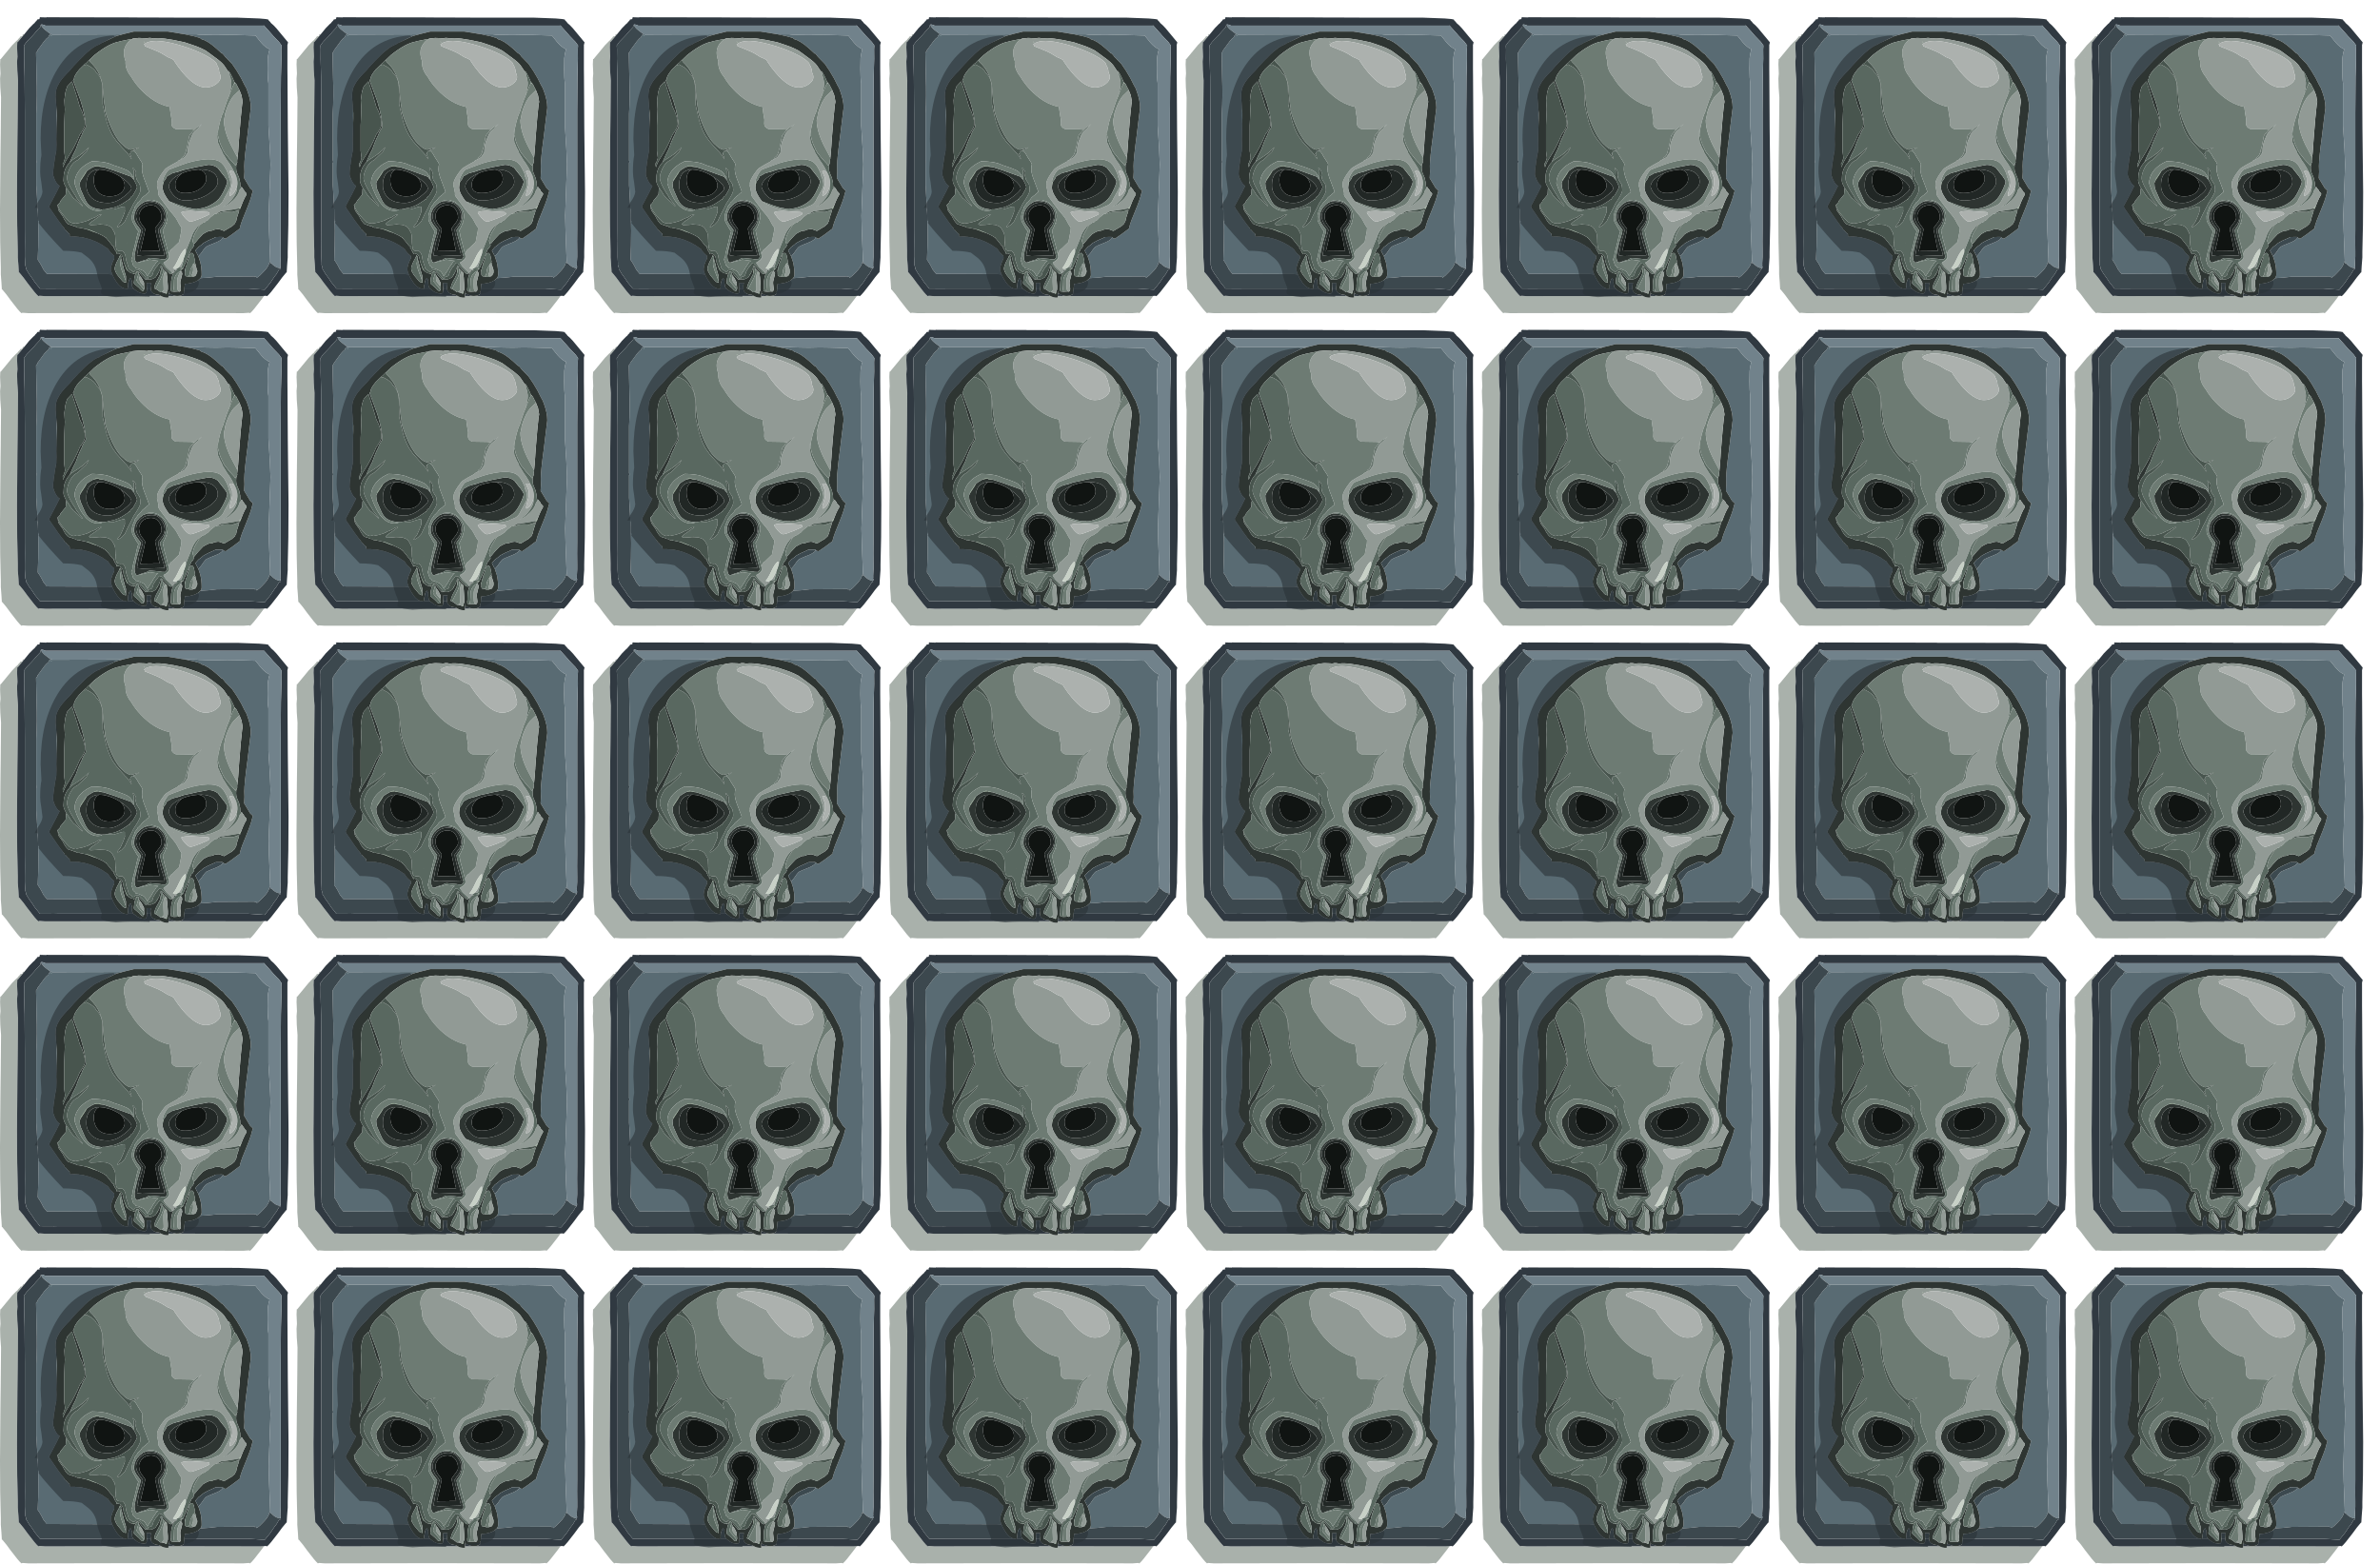 <?xml version="1.0" encoding="UTF-8" standalone="no"?>
<svg xmlns:ffdec="https://www.free-decompiler.com/flash" xmlns:xlink="http://www.w3.org/1999/xlink" ffdec:objectType="frame" height="421.4px" width="641.4px" xmlns="http://www.w3.org/2000/svg">
  <g transform="matrix(1.0, 0.0, 0.0, 1.0, -39.05, -51.3)">
    <use ffdec:characterId="251" height="195.4" id="am_Coffer0" transform="matrix(0.432, 0.0, 0.0, 0.432, 39.05, 51.29)" width="190.4" xlink:href="#sprite0"/>
    <use ffdec:characterId="251" height="195.4" id="am_Coffer1" transform="matrix(0.432, 0.0, 0.0, 0.432, 118.95, 51.29)" width="190.4" xlink:href="#sprite0"/>
    <use ffdec:characterId="251" height="195.4" id="am_Coffer2" transform="matrix(0.432, 0.0, 0.0, 0.432, 198.8, 51.29)" width="190.4" xlink:href="#sprite0"/>
    <use ffdec:characterId="251" height="195.4" id="am_Coffer3" transform="matrix(0.432, 0.0, 0.0, 0.432, 278.7, 51.29)" width="190.4" xlink:href="#sprite0"/>
    <use ffdec:characterId="251" height="195.4" id="am_Coffer4" transform="matrix(0.432, 0.0, 0.0, 0.432, 358.55, 51.29)" width="190.4" xlink:href="#sprite0"/>
    <use ffdec:characterId="251" height="195.4" id="am_Coffer5" transform="matrix(0.432, 0.0, 0.0, 0.432, 438.4, 51.29)" width="190.4" xlink:href="#sprite0"/>
    <use ffdec:characterId="251" height="195.4" id="am_Coffer6" transform="matrix(0.432, 0.0, 0.0, 0.432, 518.3, 51.29)" width="190.4" xlink:href="#sprite0"/>
    <use ffdec:characterId="251" height="195.4" id="am_Coffer7" transform="matrix(0.432, 0.0, 0.0, 0.432, 598.15, 51.29)" width="190.4" xlink:href="#sprite0"/>
    <use ffdec:characterId="251" height="195.4" id="am_Coffer8" transform="matrix(0.432, 0.0, 0.0, 0.432, 39.05, 135.54)" width="190.4" xlink:href="#sprite0"/>
    <use ffdec:characterId="251" height="195.4" id="am_Coffer9" transform="matrix(0.432, 0.0, 0.0, 0.432, 118.95, 135.54)" width="190.4" xlink:href="#sprite0"/>
    <use ffdec:characterId="251" height="195.4" id="am_Coffer10" transform="matrix(0.432, 0.0, 0.0, 0.432, 198.8, 135.54)" width="190.4" xlink:href="#sprite0"/>
    <use ffdec:characterId="251" height="195.4" id="am_Coffer11" transform="matrix(0.432, 0.0, 0.0, 0.432, 278.7, 135.54)" width="190.4" xlink:href="#sprite0"/>
    <use ffdec:characterId="251" height="195.4" id="am_Coffer12" transform="matrix(0.432, 0.0, 0.0, 0.432, 358.55, 135.54)" width="190.4" xlink:href="#sprite0"/>
    <use ffdec:characterId="251" height="195.4" id="am_Coffer13" transform="matrix(0.432, 0.0, 0.0, 0.432, 438.4, 135.54)" width="190.4" xlink:href="#sprite0"/>
    <use ffdec:characterId="251" height="195.4" id="am_Coffer14" transform="matrix(0.432, 0.0, 0.0, 0.432, 518.3, 135.54)" width="190.4" xlink:href="#sprite0"/>
    <use ffdec:characterId="251" height="195.4" id="am_Coffer15" transform="matrix(0.432, 0.0, 0.0, 0.432, 598.15, 135.54)" width="190.4" xlink:href="#sprite0"/>
    <use ffdec:characterId="251" height="195.4" id="am_Coffer16" transform="matrix(0.432, 0.0, 0.0, 0.432, 39.05, 219.79)" width="190.4" xlink:href="#sprite0"/>
    <use ffdec:characterId="251" height="195.4" id="am_Coffer17" transform="matrix(0.432, 0.0, 0.0, 0.432, 118.95, 219.79)" width="190.4" xlink:href="#sprite0"/>
    <use ffdec:characterId="251" height="195.4" id="am_Coffer18" transform="matrix(0.432, 0.0, 0.0, 0.432, 198.8, 219.79)" width="190.4" xlink:href="#sprite0"/>
    <use ffdec:characterId="251" height="195.4" id="am_Coffer19" transform="matrix(0.432, 0.0, 0.0, 0.432, 278.7, 219.79)" width="190.4" xlink:href="#sprite0"/>
    <use ffdec:characterId="251" height="195.4" id="am_Coffer20" transform="matrix(0.432, 0.0, 0.0, 0.432, 358.55, 219.79)" width="190.4" xlink:href="#sprite0"/>
    <use ffdec:characterId="251" height="195.4" id="am_Coffer21" transform="matrix(0.432, 0.0, 0.0, 0.432, 438.4, 219.79)" width="190.4" xlink:href="#sprite0"/>
    <use ffdec:characterId="251" height="195.4" id="am_Coffer22" transform="matrix(0.432, 0.0, 0.0, 0.432, 518.3, 219.79)" width="190.4" xlink:href="#sprite0"/>
    <use ffdec:characterId="251" height="195.4" id="am_Coffer23" transform="matrix(0.432, 0.0, 0.0, 0.432, 598.15, 219.79)" width="190.4" xlink:href="#sprite0"/>
    <use ffdec:characterId="251" height="195.4" id="am_Coffer24" transform="matrix(0.432, 0.0, 0.0, 0.432, 39.05, 303.99)" width="190.4" xlink:href="#sprite0"/>
    <use ffdec:characterId="251" height="195.4" id="am_Coffer25" transform="matrix(0.432, 0.0, 0.0, 0.432, 118.95, 303.99)" width="190.4" xlink:href="#sprite0"/>
    <use ffdec:characterId="251" height="195.4" id="am_Coffer26" transform="matrix(0.432, 0.0, 0.0, 0.432, 198.8, 303.99)" width="190.4" xlink:href="#sprite0"/>
    <use ffdec:characterId="251" height="195.4" id="am_Coffer27" transform="matrix(0.432, 0.0, 0.0, 0.432, 278.7, 303.99)" width="190.4" xlink:href="#sprite0"/>
    <use ffdec:characterId="251" height="195.4" id="am_Coffer28" transform="matrix(0.432, 0.0, 0.0, 0.432, 358.55, 303.99)" width="190.4" xlink:href="#sprite0"/>
    <use ffdec:characterId="251" height="195.4" id="am_Coffer29" transform="matrix(0.432, 0.0, 0.0, 0.432, 438.4, 303.99)" width="190.4" xlink:href="#sprite0"/>
    <use ffdec:characterId="251" height="195.4" id="am_Coffer30" transform="matrix(0.432, 0.0, 0.0, 0.432, 518.3, 303.99)" width="190.4" xlink:href="#sprite0"/>
    <use ffdec:characterId="251" height="195.4" id="am_Coffer31" transform="matrix(0.432, 0.0, 0.0, 0.432, 598.15, 303.99)" width="190.4" xlink:href="#sprite0"/>
    <use ffdec:characterId="251" height="195.4" id="am_Coffer32" transform="matrix(0.432, 0.0, 0.0, 0.432, 39.05, 388.24)" width="190.4" xlink:href="#sprite0"/>
    <use ffdec:characterId="251" height="195.4" id="am_Coffer33" transform="matrix(0.432, 0.0, 0.0, 0.432, 118.95, 388.24)" width="190.4" xlink:href="#sprite0"/>
    <use ffdec:characterId="251" height="195.4" id="am_Coffer34" transform="matrix(0.432, 0.0, 0.0, 0.432, 198.8, 388.24)" width="190.4" xlink:href="#sprite0"/>
    <use ffdec:characterId="251" height="195.4" id="am_Coffer35" transform="matrix(0.432, 0.0, 0.0, 0.432, 278.7, 388.24)" width="190.4" xlink:href="#sprite0"/>
    <use ffdec:characterId="251" height="195.4" id="am_Coffer36" transform="matrix(0.432, 0.0, 0.0, 0.432, 358.55, 388.24)" width="190.4" xlink:href="#sprite0"/>
    <use ffdec:characterId="251" height="195.4" id="am_Coffer37" transform="matrix(0.432, 0.0, 0.0, 0.432, 438.4, 388.24)" width="190.4" xlink:href="#sprite0"/>
    <use ffdec:characterId="251" height="195.4" id="am_Coffer38" transform="matrix(0.432, 0.0, 0.0, 0.432, 518.3, 388.24)" width="190.4" xlink:href="#sprite0"/>
    <use ffdec:characterId="251" height="195.4" id="am_Coffer39" transform="matrix(0.432, 0.0, 0.0, 0.432, 598.15, 388.24)" width="190.4" xlink:href="#sprite0"/>
  </g>
  <defs>
    <g id="sprite0" transform="matrix(1.0, 0.0, 0.0, 1.0, 0.0, 4.65)">
      <use ffdec:characterId="247" height="184.75" id="am_CacheIcon" transform="matrix(1.0, 0.0, 0.0, 1.0, 0.0, 6.0)" width="180.0" xlink:href="#sprite1"/>
      <use ffdec:characterId="250" height="195.25" id="am_GlowAnim" transform="matrix(1.0, 0.0, 0.0, 1.0, 0.0, -4.65)" width="190.4" xlink:href="#sprite3"/>
    </g>
    <g id="sprite1" transform="matrix(1.0, 0.0, 0.0, 1.0, 0.0, 0.0)">
      <use ffdec:characterId="244" height="184.75" transform="matrix(1.0, 0.0, 0.0, 1.0, 0.0, 0.0)" width="180.0" xlink:href="#shape0"/>
      <use ffdec:characterId="246" height="163.25" transform="matrix(1.0, 0.0, 0.0, 1.0, 21.6, 11.5)" width="102.45" xlink:href="#sprite2"/>
    </g>
    <g id="shape0" transform="matrix(1.0, 0.0, 0.0, 1.0, 0.0, 0.0)">
      <path d="M15.15 10.75 L11.1 15.6 10.8 15.6 10.65 18.9 10.9 24.7 10.65 27.75 Q10.65 33.0 11.25 39.55 L11.05 61.8 10.85 77.6 10.65 104.4 10.65 105.3 10.6 109.1 10.6 109.6 10.6 110.05 Q10.6 131.5 11.1 145.9 L11.1 146.55 11.1 150.0 11.5 155.15 11.5 155.2 11.75 159.35 12.0 159.35 14.6 162.5 17.25 166.1 Q22.2 172.7 23.95 174.15 L24.7 173.9 28.15 174.15 86.3 174.05 86.85 174.05 99.0 174.05 100.5 174.05 Q102.45 175.05 104.3 175.05 105.55 175.05 105.05 174.4 L105.1 174.05 162.45 174.15 164.75 174.0 162.75 176.7 Q157.8 183.3 156.05 184.75 L155.3 184.5 151.85 184.75 93.7 184.65 93.15 184.65 88.4 184.65 76.25 184.65 75.7 184.65 17.55 184.75 14.1 184.5 13.35 184.75 Q11.6 183.3 6.65 176.7 L4.0 173.1 1.4 169.95 1.15 169.95 0.9 165.8 0.9 165.75 0.5 160.6 0.5 157.15 0.5 156.5 Q0.0 142.1 0.0 120.65 L0.0 120.2 0.0 119.7 0.05 115.9 0.05 115.0 0.25 88.2 0.45 72.4 0.65 50.15 Q0.05 43.6 0.05 38.35 L0.3 35.3 0.05 29.5 0.2 26.2 0.5 26.2 7.6 17.6 10.15 15.0 10.4 14.8 11.05 14.25 11.35 13.75 12.35 12.75 12.65 12.15 14.15 11.85 14.15 11.8 14.3 11.7 14.1 11.65 13.95 11.2 14.35 11.0 Q14.4 10.55 14.6 10.6 L14.9 10.8 14.9 10.75 15.15 10.75 M16.95 14.85 L16.95 14.8 17.25 14.6 16.95 14.85 M6.35 25.4 L6.35 25.45 6.65 25.2 Q6.55 25.25 6.35 25.4" fill="#283c2f" fill-opacity="0.4" fill-rule="evenodd" stroke="none"/>
      <path d="M15.15 10.75 L18.2 7.0 20.75 4.4 21.0 4.2 21.65 3.65 21.95 3.15 22.95 2.15 23.25 1.55 24.75 1.25 24.75 1.2 24.9 1.1 24.7 1.05 24.55 0.6 24.95 0.4 Q25.0 -0.05 25.2 0.0 L25.5 0.2 25.5 0.15 28.9 0.25 Q29.0 0.1 29.2 0.1 L30.0 0.15 85.65 0.25 85.65 0.3 99.0 0.3 99.0 0.35 148.5 0.4 161.75 0.9 165.75 1.25 166.05 1.3 167.35 1.55 167.6 2.1 168.65 3.15 169.0 3.7 Q170.55 4.9 172.4 7.0 L179.7 15.8 179.25 17.7 179.3 17.8 179.3 32.15 179.35 37.3 179.55 69.4 180.0 109.1 Q180.0 131.7 179.5 146.55 L179.5 150.0 179.1 155.2 178.85 159.35 178.6 159.35 176.0 162.5 173.35 166.1 Q168.4 172.7 166.65 174.15 L165.9 173.9 164.75 174.0 162.45 174.15 105.1 174.05 105.3 171.15 105.5 171.4 105.35 171.4 105.35 172.45 Q108.55 174.05 110.3 174.05 112.55 174.05 113.75 173.35 114.8 172.8 114.8 172.0 L114.75 171.15 114.95 170.9 115.05 169.4 155.0 169.4 165.15 170.1 168.5 165.95 168.85 165.5 170.2 163.45 Q171.35 161.65 172.45 160.4 L173.9 157.9 174.3 157.3 174.9 157.55 174.75 157.1 174.5 156.65 174.95 156.65 175.05 155.5 174.8 155.25 174.95 154.55 174.9 153.75 Q175.2 148.9 175.1 146.55 175.0 143.95 175.05 139.75 L175.1 132.65 175.1 105.15 175.1 59.85 175.25 37.3 175.55 26.05 175.5 20.15 Q175.5 18.8 175.65 17.75 L174.1 15.6 170.55 11.9 168.2 9.2 164.65 5.25 164.3 5.35 28.35 5.35 Q26.85 4.6 25.65 4.65 L25.7 4.85 25.5 4.8 Q25.2 5.2 25.2 6.1 L25.25 6.15 22.4 9.2 21.1 10.75 20.05 11.9 16.5 15.6 14.95 17.75 15.1 20.15 15.05 26.05 15.35 37.3 15.5 59.85 15.5 105.15 15.5 132.65 15.55 139.75 15.5 146.55 Q15.4 148.9 15.7 153.75 L15.65 154.55 16.3 156.65 16.2 157.15 16.7 157.9 18.15 160.35 18.7 161.05 20.4 163.45 21.4 165.0 21.75 165.5 24.9 169.4 33.85 169.45 35.6 169.4 77.65 169.4 79.4 169.65 79.7 169.65 79.7 169.4 83.15 169.4 84.3 170.25 Q86.9 172.55 90.3 172.55 91.3 172.55 91.55 171.2 L91.55 169.4 94.0 169.4 94.05 170.5 Q95.1 173.15 99.25 173.35 L100.5 174.05 99.0 174.05 86.85 174.05 86.3 174.05 28.15 174.15 24.7 173.9 23.95 174.15 Q22.2 172.7 17.25 166.1 L14.6 162.5 12.0 159.35 11.75 159.35 11.5 155.2 11.5 155.15 11.1 150.0 11.1 146.55 11.1 145.9 Q10.6 131.5 10.6 110.05 L10.6 109.6 10.6 109.1 10.65 105.3 10.65 104.4 10.85 77.6 11.05 61.8 11.25 39.55 Q10.65 33.0 10.65 27.75 L10.9 24.7 10.65 18.9 10.8 15.6 11.1 15.6 15.15 10.75 M173.65 14.8 L173.35 14.55 173.65 14.85 173.65 14.8 M16.95 14.85 L17.25 14.6 16.95 14.8 16.95 14.85" fill="#303941" fill-rule="evenodd" stroke="none"/>
      <path d="M25.7 4.85 L25.65 4.65 Q26.85 4.6 28.35 5.35 L164.3 5.35 164.65 5.25 168.2 9.2 170.55 11.9 174.1 15.6 175.65 17.75 Q175.5 18.8 175.5 20.15 L175.55 26.05 175.25 37.3 175.1 59.85 175.1 105.15 175.1 132.65 175.05 139.75 Q175.0 143.95 175.1 146.55 175.2 148.9 174.9 153.75 L174.95 154.55 174.8 155.25 175.05 155.5 174.95 156.65 174.5 156.65 Q171.8 156.4 169.15 153.55 L168.6 153.65 168.6 152.9 168.45 152.75 168.6 152.7 168.55 152.25 Q167.6 128.65 167.6 123.95 L168.75 91.9 168.35 82.2 167.45 67.8 167.45 41.35 Q166.95 38.35 166.95 32.25 L167.05 25.75 167.25 24.2 Q167.55 22.05 168.2 20.1 165.55 19.0 162.9 15.95 L159.35 11.55 147.85 11.2 141.7 11.1 134.85 11.25 128.8 11.15 124.15 11.0 122.55 10.8 115.2 10.75 104.7 9.05 83.5 9.05 76.8 10.7 75.9 10.8 32.4 10.95 32.2 10.65 31.8 10.8 31.75 10.8 28.5 8.35 Q26.0 6.45 25.7 4.85" fill="#71828b" fill-rule="evenodd" stroke="none"/>
      <path d="M115.2 10.75 L122.55 10.8 124.15 11.0 128.8 11.15 134.85 11.25 141.7 11.1 147.85 11.2 159.35 11.55 162.9 15.95 Q165.55 19.0 168.2 20.1 167.55 22.05 167.25 24.2 L167.05 25.75 166.95 32.25 Q166.95 38.35 167.45 41.35 L167.45 67.8 168.35 82.2 168.75 91.9 167.6 123.95 Q167.6 128.65 168.55 152.25 L168.35 152.4 168.45 152.6 168.0 153.3 Q167.65 155.15 165.55 157.7 L163.75 159.6 Q162.15 161.45 160.35 162.6 160.15 163.1 160.1 162.15 L159.2 162.0 Q159.05 162.75 159.0 161.85 L135.35 162.0 130.05 162.6 125.05 162.9 Q125.8 161.85 125.8 160.75 125.8 156.4 124.95 152.95 L123.75 149.3 125.55 147.2 Q127.35 144.4 128.65 143.25 128.95 142.95 134.85 140.6 138.25 139.25 139.15 137.5 L139.8 138.0 140.0 138.1 140.85 138.25 144.65 135.65 149.85 131.75 149.55 131.55 149.6 131.45 149.8 130.8 Q150.55 127.75 153.65 120.45 156.5 113.55 157.2 110.2 L157.75 108.35 156.0 106.7 152.3 100.5 152.5 96.55 152.4 93.0 Q152.4 88.25 154.3 74.35 L155.25 66.45 156.45 56.8 156.45 56.3 Q156.45 52.0 154.45 46.5 L153.65 44.35 152.55 42.4 150.45 38.2 Q147.95 33.65 144.8 29.25 L140.3 24.65 140.3 24.6 139.95 24.1 138.45 22.35 138.4 22.35 138.6 22.95 135.05 19.7 Q129.25 14.6 125.85 13.9 L124.65 13.0 Q120.85 11.8 115.2 10.75 M76.8 10.7 L72.55 11.85 62.65 16.55 62.0 17.1 Q57.4 18.45 49.15 27.15 45.6 30.8 43.55 33.35 39.35 37.5 37.45 40.3 L36.85 41.3 35.7 43.45 Q34.65 45.7 34.65 49.9 L35.45 59.9 35.45 63.4 35.1 76.05 35.2 79.65 35.1 83.4 34.3 87.55 Q33.1 94.85 33.1 97.95 33.1 99.4 34.5 102.15 35.65 104.45 37.15 105.4 L35.05 109.7 30.65 118.0 30.85 118.3 30.8 118.85 Q36.9 128.0 40.3 132.15 L40.25 132.2 40.1 132.5 40.8 132.75 Q42.45 134.7 43.4 135.35 L43.4 135.7 Q43.4 136.75 43.7 136.9 L43.95 137.0 Q54.5 136.65 63.8 142.25 L67.4 144.65 Q69.05 147.45 71.2 149.0 L71.25 149.85 71.25 150.65 70.4 152.4 Q69.15 155.4 69.15 157.3 69.15 158.55 70.05 160.6 L67.5 160.35 29.2 160.2 27.4 157.95 27.1 157.55 25.85 155.1 Q24.8 153.15 23.55 151.45 23.95 143.05 23.95 133.4 23.95 125.0 22.8 107.2 L22.65 104.95 22.65 90.7 22.9 90.9 22.8 89.95 22.9 89.4 22.65 89.8 22.65 60.3 Q23.25 49.8 22.8 36.75 L22.5 22.3 23.4 21.2 23.25 21.0 27.6 15.05 Q29.0 13.25 30.2 12.5 L30.15 12.45 30.65 11.4 Q31.05 11.0 31.75 10.8 L31.8 10.8 32.2 10.65 32.4 10.95 75.9 10.8 76.8 10.7 M31.65 11.9 L32.1 11.85 32.25 11.35 31.65 11.9 M39.4 46.35 L39.35 46.3 39.45 46.2 39.4 46.35 M113.85 159.35 L113.7 159.05 113.9 158.95 113.85 159.35" fill="#596b73" fill-rule="evenodd" stroke="none"/>
      <path d="M94.0 169.4 L91.55 169.4 91.55 169.1 91.55 165.9 94.25 165.9 93.85 167.45 94.0 169.4 M83.15 169.4 L79.7 169.4 79.8 167.55 79.6 167.3 79.7 167.25 79.85 167.15 Q80.25 163.7 81.4 162.85 81.85 163.4 82.2 164.7 L82.1 165.7 82.45 168.3 83.15 169.4 M77.65 169.4 L35.6 169.4 33.85 169.45 24.9 169.4 21.75 165.5 21.4 165.0 20.4 163.45 18.7 161.05 18.15 160.35 16.7 157.9 16.2 157.15 16.3 156.65 15.65 154.55 15.7 153.75 Q15.4 148.9 15.5 146.55 L15.55 139.75 15.5 132.65 15.5 105.15 15.5 59.85 15.35 37.3 15.05 26.05 15.1 20.15 14.95 17.75 16.5 15.6 20.05 11.9 21.1 10.75 22.4 9.2 25.25 6.15 25.2 6.1 Q25.2 5.2 25.5 4.8 L25.7 4.85 Q26.0 6.45 28.5 8.35 L31.75 10.8 Q31.05 11.0 30.65 11.4 L30.15 12.45 30.2 12.5 Q29.0 13.25 27.6 15.05 L23.25 21.0 23.4 21.2 22.5 22.3 22.8 36.75 Q23.25 49.8 22.65 60.3 L22.65 89.8 22.9 89.4 22.8 89.95 22.9 90.9 22.65 90.7 22.65 104.95 22.8 107.2 Q23.95 125.0 23.95 133.4 23.95 143.05 23.55 151.45 24.8 153.15 25.85 155.1 L27.1 157.55 27.4 157.95 29.2 160.2 67.5 160.35 70.05 160.6 Q70.6 162.0 71.65 163.8 74.3 168.45 77.65 169.4 M174.5 156.65 L174.75 157.1 174.9 157.55 174.3 157.3 173.9 157.9 172.45 160.4 Q171.35 161.65 170.2 163.45 L168.85 165.5 168.5 165.95 165.15 170.1 155.0 169.4 115.05 169.4 115.35 166.5 Q120.5 166.25 123.4 164.35 L125.05 162.9 130.05 162.6 135.35 162.0 159.0 161.85 Q159.05 162.75 159.2 162.0 L160.1 162.15 Q160.15 163.1 160.35 162.6 162.15 161.45 163.75 159.6 L165.55 157.7 Q167.65 155.15 168.0 153.3 L168.45 152.6 168.35 152.4 168.55 152.25 168.6 152.7 168.45 152.75 168.6 152.9 168.6 153.65 169.15 153.55 Q171.8 156.4 174.5 156.65 M82.35 162.0 L82.35 162.1 82.3 162.0 82.35 162.0" fill="#3c484e" fill-rule="evenodd" stroke="none"/>
      <path d="M31.65 11.9 L32.25 11.35 32.1 11.85 31.65 11.9" fill="#426664" fill-rule="evenodd" stroke="none"/>
      <path d="M100.5 174.05 L99.25 173.35 Q95.1 173.15 94.05 170.5 L94.0 169.4 93.85 167.45 94.25 165.9 91.55 165.9 91.55 169.1 91.55 169.4 91.55 171.2 Q91.3 172.55 90.3 172.55 86.9 172.55 84.3 170.25 L83.15 169.4 82.45 168.3 82.1 165.7 82.2 164.7 Q81.85 163.4 81.4 162.85 80.25 163.7 79.85 167.15 L79.7 167.25 79.6 167.3 79.8 167.55 79.7 169.4 79.7 169.65 79.4 169.65 77.65 169.4 Q74.3 168.45 71.65 163.8 70.6 162.0 70.05 160.6 69.15 158.55 69.15 157.3 69.15 155.4 70.4 152.4 L71.25 150.65 71.25 149.85 71.2 149.0 Q69.05 147.45 67.4 144.65 L63.8 142.25 Q54.5 136.65 43.95 137.0 L43.7 136.9 Q43.4 136.75 43.4 135.7 L43.4 135.35 Q42.45 134.7 40.8 132.75 L40.1 132.5 40.25 132.2 40.3 132.15 Q36.9 128.0 30.8 118.85 L30.85 118.3 30.65 118.0 35.05 109.7 37.15 105.4 Q35.65 104.45 34.5 102.15 33.1 99.4 33.1 97.95 33.1 94.85 34.3 87.55 L35.1 83.4 35.2 79.65 35.1 76.05 35.45 63.4 35.45 59.9 34.65 49.9 Q34.65 45.7 35.7 43.45 L36.85 41.3 37.45 40.3 Q39.35 37.5 43.55 33.35 45.6 30.8 49.15 27.15 57.4 18.45 62.0 17.1 L62.65 16.55 72.55 11.85 76.8 10.7 83.5 9.05 104.7 9.05 115.2 10.75 Q120.85 11.8 124.65 13.0 L125.85 13.9 Q129.25 14.6 135.05 19.7 L138.6 22.95 138.4 22.35 138.45 22.35 139.95 24.1 140.3 24.6 140.3 24.65 144.8 29.25 Q147.95 33.65 150.45 38.2 L152.55 42.4 153.65 44.35 154.45 46.5 Q156.45 52.0 156.45 56.3 L156.45 56.8 155.25 66.45 154.3 74.35 Q152.4 88.25 152.4 93.0 L152.5 96.55 152.3 100.5 156.0 106.7 157.75 108.35 157.2 110.2 Q156.5 113.55 153.65 120.45 150.55 127.75 149.8 130.8 L149.6 131.45 149.55 131.55 149.85 131.75 144.65 135.65 140.85 138.25 140.0 138.1 139.8 138.0 139.15 137.5 138.65 137.2 135.0 137.25 134.35 137.35 133.65 137.75 Q131.55 138.6 129.6 139.55 126.6 141.0 125.9 141.95 L123.85 143.45 121.9 145.65 123.75 149.3 124.95 152.95 Q125.8 156.4 125.8 160.75 125.8 161.85 125.05 162.9 L123.4 164.35 Q120.5 166.25 115.35 166.5 L115.05 169.4 114.95 170.9 114.75 171.15 114.8 172.0 Q114.8 172.8 113.75 173.35 112.55 174.05 110.3 174.05 108.55 174.05 105.35 172.45 L105.35 171.4 105.5 171.4 105.3 171.15 105.1 174.05 105.05 174.4 Q105.55 175.05 104.3 175.05 102.45 175.05 100.5 174.05 M127.5 20.5 Q125.55 19.45 123.15 18.5 120.95 17.65 115.1 15.75 100.4 12.4 95.75 13.4 93.05 12.65 91.7 13.35 L90.3 13.2 86.55 13.05 82.65 13.45 82.65 13.65 80.45 14.0 74.95 15.1 74.5 15.25 74.55 15.3 Q68.2 16.25 58.85 23.75 L55.4 27.05 55.3 27.05 53.85 28.6 52.75 29.35 52.65 29.6 49.5 32.65 Q46.15 36.65 46.15 38.55 L46.15 38.75 45.55 39.4 50.2 51.95 50.75 53.7 Q53.2 61.7 53.55 68.0 L53.55 68.3 53.45 68.65 53.4 68.85 53.3 68.9 53.35 69.05 Q52.25 70.45 51.5 72.3 L51.1 73.4 Q49.9 75.7 48.75 78.55 L47.3 82.5 45.5 86.1 43.7 90.2 43.55 90.6 Q41.8 92.4 40.8 94.75 39.7 97.4 39.7 100.35 L39.6 101.85 Q39.6 103.65 41.4 106.6 L41.35 107.25 41.35 107.45 41.2 107.15 41.15 108.4 41.15 108.6 Q41.0 109.7 41.0 110.8 L40.85 110.95 38.15 114.25 37.95 114.5 37.75 114.7 Q37.7 115.65 36.25 116.9 L36.0 117.15 35.85 117.25 35.85 117.3 36.15 118.55 36.15 118.85 Q36.15 119.65 36.6 120.6 L36.65 120.65 36.65 120.8 38.45 123.35 38.95 123.95 39.1 124.25 Q40.85 127.95 42.55 129.25 L44.55 129.9 44.65 129.9 44.8 129.9 44.85 129.9 44.95 129.85 44.8 130.0 45.65 130.3 46.35 130.55 47.3 130.65 47.25 130.9 48.55 131.4 49.55 131.35 49.4 131.4 49.5 131.45 50.15 131.55 53.65 132.3 Q55.85 132.95 57.85 133.85 L60.4 134.7 62.3 135.55 Q64.2 136.4 65.45 137.25 L66.0 137.7 66.6 138.25 68.55 140.65 Q70.0 142.75 71.2 143.55 L71.2 143.75 70.95 143.7 70.8 143.85 71.4 144.55 Q71.75 145.85 72.6 146.6 L72.75 146.95 72.45 147.15 Q72.5 147.25 72.85 147.35 L72.95 147.85 73.25 147.4 73.8 147.45 Q76.1 148.0 76.65 150.0 L77.15 152.45 77.1 152.55 77.25 152.9 77.25 153.0 77.4 153.4 78.45 156.35 78.6 156.65 78.6 156.9 79.05 157.5 79.2 158.05 79.65 158.2 80.65 159.2 80.75 159.15 Q81.6 159.9 82.6 159.9 L82.7 159.9 82.95 160.1 82.95 160.0 83.0 159.95 83.1 159.95 83.65 160.35 84.05 159.95 84.15 159.95 85.3 158.8 85.15 159.4 Q84.65 159.95 84.25 161.05 L84.15 161.4 Q83.7 162.95 83.65 164.6 L83.55 165.4 83.5 166.05 83.85 166.5 84.2 166.8 86.7 168.95 87.1 169.4 88.0 170.3 88.05 170.45 88.5 170.65 88.7 170.75 88.95 170.9 89.0 170.85 89.05 170.85 89.6 170.7 89.7 170.55 89.65 170.25 89.8 170.1 89.85 170.0 90.05 169.4 90.05 169.3 89.85 166.9 89.85 165.75 Q88.5 162.85 87.6 161.9 L86.55 160.1 86.45 160.0 86.55 159.7 86.5 159.1 86.9 159.5 87.4 159.8 Q87.8 160.75 89.05 161.95 L89.8 162.7 Q90.6 163.8 90.9 163.8 L91.8 163.55 91.85 163.6 92.0 163.65 94.05 163.7 Q95.5 163.45 96.2 162.85 L97.05 162.4 97.8 161.2 97.85 161.25 98.9 159.35 99.35 158.35 100.2 155.85 100.15 155.5 100.5 155.25 100.8 155.4 102.25 156.5 103.4 157.8 104.35 158.75 105.65 160.05 105.85 160.0 106.5 160.35 106.6 160.35 106.65 160.35 107.2 160.25 107.3 160.1 107.3 159.95 107.4 159.75 107.5 160.05 108.1 159.3 108.6 158.75 108.8 158.15 109.3 158.0 109.5 158.05 Q109.85 157.8 110.3 157.65 L110.8 157.65 Q108.65 158.3 107.55 161.15 L107.15 162.6 Q106.65 164.65 106.65 167.4 L106.65 168.75 106.55 169.4 106.55 169.45 106.6 169.95 106.5 170.3 Q106.55 171.0 107.4 171.3 L107.75 171.2 108.4 171.35 108.8 171.35 111.5 171.2 111.9 171.35 Q112.85 171.1 112.85 169.6 L112.85 169.4 112.5 166.35 112.5 165.9 112.5 165.45 112.5 165.4 112.55 164.9 113.1 162.75 113.1 162.6 Q113.7 160.65 113.7 159.9 L112.8 158.3 113.4 157.95 113.25 157.5 113.2 157.5 113.9 157.15 114.05 157.2 117.2 150.0 119.2 145.2 119.45 144.65 120.0 144.3 121.1 142.55 120.9 141.9 120.7 141.35 120.85 141.3 Q120.9 141.6 121.25 141.45 L121.35 141.35 121.6 141.05 Q123.25 138.85 126.7 135.35 128.55 134.2 130.4 133.45 L130.5 133.4 130.55 133.4 Q132.6 133.4 133.65 132.65 L135.5 132.35 136.1 132.3 136.3 132.3 Q136.95 132.3 138.45 132.95 L139.85 133.45 142.3 132.0 142.75 131.7 142.85 131.65 144.7 130.6 144.85 130.45 146.6 128.85 146.6 128.7 146.95 127.9 147.25 127.4 147.4 127.1 147.45 126.75 Q147.6 125.65 148.2 123.85 L148.5 123.0 148.75 122.25 149.1 120.9 149.3 120.5 146.8 121.15 147.7 120.8 150.05 119.7 149.5 119.5 150.0 119.15 150.55 117.7 150.75 117.2 151.3 115.8 151.4 115.55 151.55 115.2 151.55 115.15 Q152.65 112.55 153.75 110.85 L153.8 110.05 152.4 108.55 152.0 107.6 151.35 107.0 151.15 106.5 150.75 106.05 150.55 106.3 150.5 106.3 Q149.95 105.9 149.9 105.15 L149.85 103.5 149.15 100.35 147.8 97.15 Q147.3 95.85 147.3 94.25 L147.4 92.35 147.45 92.2 148.1 90.3 148.05 90.3 148.0 90.4 147.9 89.95 148.05 88.7 148.25 88.05 148.2 87.8 148.55 84.3 148.95 78.75 148.95 78.45 149.35 73.1 Q150.2 61.75 151.05 54.6 L151.35 53.05 151.35 53.0 151.35 52.85 151.35 52.7 150.7 49.0 150.65 48.8 149.4 45.65 149.4 45.6 148.55 44.05 147.5 41.95 147.3 41.65 147.0 41.4 146.9 41.4 146.3 40.55 146.3 40.7 145.0 37.75 Q143.45 34.5 142.7 33.7 L142.5 33.7 143.35 35.85 143.3 35.8 143.25 35.95 142.9 34.8 140.4 31.05 Q139.35 29.2 136.2 26.7 L130.55 22.5 128.85 21.3 128.45 20.95 128.3 20.9 127.5 20.5 M86.25 153.05 L85.9 153.15 85.15 153.15 Q84.15 152.15 84.0 150.3 L83.95 149.4 83.95 148.75 84.45 146.05 85.3 142.35 85.65 140.9 85.75 140.5 85.85 140.15 87.35 135.1 87.75 132.9 86.4 131.0 85.6 130.0 85.05 129.2 84.1 127.5 83.9 127.0 83.85 126.7 Q83.7 126.15 83.7 124.7 L83.9 122.65 84.0 122.3 84.65 120.75 84.8 120.4 Q85.25 119.35 86.1 118.4 L86.2 118.45 86.95 117.55 87.0 117.5 87.8 116.75 88.85 116.1 89.05 115.8 89.1 115.75 91.15 114.95 92.15 114.8 91.9 114.95 93.6 114.75 93.75 114.75 94.25 114.8 96.95 115.25 Q98.45 115.7 99.65 116.55 100.9 117.4 101.8 118.75 103.5 121.3 103.5 123.95 103.5 125.45 102.65 128.05 L102.05 129.55 101.75 130.15 99.95 132.75 99.9 133.0 100.05 134.15 Q100.4 136.1 101.5 139.7 L101.65 140.15 101.85 140.8 102.0 141.25 103.95 148.5 104.2 149.3 104.25 149.7 Q103.55 150.9 102.9 151.3 L102.75 151.2 101.0 151.15 99.8 150.9 93.9 150.35 Q92.6 150.35 91.75 151.1 L91.65 151.2 91.1 151.45 90.25 151.65 Q88.1 152.25 86.35 153.0 L86.25 153.05 M101.6 132.9 L101.65 132.9 101.55 133.05 101.6 132.9 M67.2 119.75 L66.8 119.75 65.3 120.0 64.55 119.95 64.3 120.0 63.5 120.05 62.9 120.05 62.7 120.0 Q57.8 119.6 55.15 116.95 53.75 115.5 52.5 112.5 L50.4 107.7 Q49.75 105.95 49.75 103.65 L49.75 103.55 50.05 102.8 50.3 102.2 53.2 97.75 54.2 96.05 55.5 95.1 Q57.0 94.15 57.85 93.7 L57.95 93.7 57.95 93.65 58.15 93.55 58.3 93.5 Q59.85 93.0 61.6 93.0 L61.8 93.3 64.35 93.6 64.7 93.65 71.3 95.8 81.85 99.6 82.4 100.2 82.45 100.25 Q82.8 100.95 83.1 101.1 L83.15 101.1 83.6 101.85 83.6 101.5 83.65 101.65 84.05 102.55 84.55 103.55 84.8 104.0 85.5 105.95 Q85.3 107.3 83.55 110.1 L82.65 111.6 82.5 111.65 Q81.6 111.95 80.95 113.55 L80.8 113.65 80.9 113.3 80.15 114.0 77.5 115.75 Q74.75 117.65 71.55 118.65 L71.15 118.8 67.3 119.55 67.2 119.75 M101.95 102.9 L103.3 101.15 104.2 99.3 104.25 99.3 106.25 98.2 107.35 97.55 108.4 97.25 110.55 96.6 110.5 96.7 112.75 96.0 113.1 95.85 113.25 95.8 114.15 95.5 114.7 95.35 114.85 95.3 118.65 94.5 Q120.55 93.9 130.05 92.2 133.2 92.2 135.9 94.2 L138.95 98.1 139.95 99.35 Q141.75 101.8 141.75 102.7 141.75 103.85 140.35 106.95 139.05 109.9 137.7 111.9 135.6 115.15 131.25 117.35 127.8 119.1 124.25 119.55 L124.0 119.55 123.95 119.55 123.5 119.55 123.6 119.6 122.95 119.65 123.05 119.4 121.5 119.5 121.4 119.5 119.95 119.5 119.7 119.5 119.5 119.4 119.25 119.3 118.15 119.15 116.8 118.9 111.95 117.4 105.65 115.0 105.7 115.05 105.6 115.0 105.5 114.95 103.95 112.75 Q100.9 108.15 101.6 105.15 L101.6 104.8 102.0 103.05 102.0 102.95 101.95 102.9 M113.65 97.45 Q111.7 98.25 110.05 99.3 105.3 102.4 105.3 106.0 105.9 108.15 107.5 110.25 110.65 114.45 115.7 114.45 124.3 114.45 130.55 110.05 135.85 106.35 135.85 102.8 135.85 98.0 131.1 96.1 128.0 94.9 123.8 95.15 L123.75 95.15 120.6 95.5 Q116.8 96.1 113.65 97.45 M47.8 49.15 L47.6 48.6 45.6 42.35 44.85 40.15 42.0 43.2 Q41.1 45.4 40.7 47.55 L40.15 51.95 40.45 57.5 40.05 67.5 40.05 83.6 40.6 87.95 39.55 91.1 39.2 91.2 39.15 91.3 39.15 91.65 Q39.15 92.6 39.45 93.75 L39.5 93.55 Q40.25 90.95 42.25 87.85 46.7 80.95 49.8 73.3 L50.5 72.3 50.75 72.0 52.2 69.6 Q53.05 67.95 53.05 67.05 53.05 62.25 49.75 55.85 L47.8 49.15 M39.4 46.35 L39.45 46.2 39.35 46.3 39.4 46.35 M75.25 99.7 Q71.8 97.45 67.95 96.15 L67.75 96.1 64.65 95.35 62.25 95.15 61.9 95.15 Q59.9 95.15 58.3 95.9 53.9 97.9 53.9 104.9 53.8 107.95 55.45 110.65 58.7 116.0 67.4 116.0 72.25 116.0 77.5 111.85 81.95 108.35 81.95 107.05 81.95 104.8 77.55 101.35 L75.25 99.7 M78.55 164.8 L78.55 161.65 78.4 161.2 77.75 159.0 77.7 158.9 77.7 158.8 77.35 157.45 76.6 154.65 76.3 153.4 75.5 150.5 75.6 149.7 75.5 149.2 75.15 149.1 74.95 148.55 74.2 150.3 73.05 152.4 Q71.55 155.55 71.55 157.05 L71.65 157.6 71.95 158.65 71.95 158.7 72.1 158.95 72.1 159.0 72.15 159.05 72.15 159.1 72.25 159.25 72.45 159.55 73.1 160.75 73.6 161.4 75.6 163.8 Q76.95 165.6 77.95 165.6 L78.0 165.6 78.55 165.8 78.55 165.1 78.6 164.9 78.55 164.8 M144.95 121.65 L145.85 121.45 145.15 121.7 145.1 121.75 144.95 121.65 M86.2 120.25 Q84.9 122.2 84.9 124.4 84.9 125.25 85.2 126.1 L85.5 127.1 86.45 129.05 87.05 129.9 88.4 131.6 89.1 132.75 89.1 133.1 88.65 134.8 88.35 135.85 88.05 136.85 86.85 140.85 86.6 142.15 86.05 145.45 Q85.6 147.45 85.5 148.75 L88.75 149.15 102.35 148.7 102.6 148.7 102.6 148.3 Q102.6 147.5 100.85 142.15 L100.65 141.55 100.5 140.95 98.9 134.4 98.85 134.05 98.75 132.95 98.65 132.6 99.05 131.95 99.05 132.0 99.1 132.0 99.15 131.9 99.45 131.5 99.55 131.3 100.75 129.7 101.6 128.5 102.05 127.65 102.35 126.95 102.45 126.7 102.5 126.5 102.75 124.8 Q102.75 122.85 101.85 120.9 L101.0 119.35 Q99.6 117.1 97.65 116.25 96.35 115.75 94.9 115.75 L94.65 115.75 Q91.7 115.8 89.6 116.95 88.15 117.75 87.05 119.05 L86.2 120.25 M121.5 153.05 L121.7 152.75 121.4 151.0 121.3 150.6 120.9 148.5 Q120.05 146.55 118.9 147.5 117.9 148.35 117.9 149.4 L117.95 149.65 117.6 150.55 Q116.95 153.05 116.4 153.6 L116.4 154.75 115.95 155.45 115.55 157.35 115.3 157.75 115.3 158.8 115.35 159.05 115.35 159.3 115.35 160.6 Q115.6 161.85 116.75 161.85 L117.2 161.8 118.35 162.15 120.05 162.15 121.95 161.55 Q123.05 159.7 123.05 158.8 L123.05 158.2 122.1 155.2 Q122.1 154.0 121.6 153.35 L121.55 153.3 121.5 153.05 M113.85 159.35 L113.9 158.95 113.7 159.05 113.85 159.35 M103.3 158.85 L102.65 158.2 101.45 156.9 101.35 156.8 100.95 155.6 100.4 155.6 100.45 156.55 100.45 156.65 100.45 157.1 100.05 159.95 99.95 160.5 99.15 162.05 98.95 162.5 97.4 165.35 Q96.5 167.25 96.35 168.45 L96.15 168.8 96.3 169.0 96.3 169.2 96.4 169.4 96.9 169.65 97.0 169.5 98.15 170.25 99.05 170.85 100.1 171.7 100.95 171.7 101.35 171.75 Q102.25 171.9 103.35 172.45 L103.65 172.6 104.05 172.4 104.1 171.45 104.65 170.2 104.7 169.4 104.7 167.8 104.35 162.55 104.2 161.45 104.1 160.9 104.05 159.55 103.55 159.1 103.3 158.85 M82.35 162.0 L82.3 162.0 82.35 162.1 82.35 162.0" fill="#2e3532" fill-rule="evenodd" stroke="none"/>
      <path d="M82.65 13.65 L82.65 13.45 86.55 13.05 90.3 13.2 91.7 13.35 Q93.05 12.65 95.75 13.4 100.4 12.4 115.1 15.75 120.95 17.65 123.15 18.5 125.55 19.45 127.5 20.5 L128.85 21.3 130.55 22.5 136.2 26.7 Q139.35 29.2 140.4 31.05 L142.9 34.8 143.25 35.95 143.15 36.15 143.75 37.7 144.3 40.8 144.3 41.2 144.3 41.85 Q144.3 44.05 142.95 49.05 L141.75 51.9 139.75 57.8 139.25 59.55 Q138.3 61.15 137.2 65.35 135.95 70.15 135.85 72.85 L135.6 70.85 135.45 71.85 Q135.45 75.65 135.95 78.35 L136.45 79.35 Q137.15 81.45 138.4 83.5 L138.65 84.3 138.8 84.55 138.75 84.65 138.95 85.0 139.95 86.55 141.75 89.5 Q143.15 91.25 144.75 94.05 L146.55 97.6 Q145.25 95.45 143.1 96.2 L144.8 100.35 144.9 103.6 Q144.9 104.4 144.1 107.15 143.25 109.9 143.25 110.75 143.25 111.75 143.5 111.7 L143.75 111.45 Q145.55 110.95 146.95 107.8 148.05 105.3 148.05 104.0 148.05 102.3 147.7 100.7 148.1 102.2 148.1 103.35 L148.1 103.75 148.1 104.25 147.9 105.8 147.9 106.5 Q147.9 109.4 145.35 112.9 143.1 115.95 140.3 117.65 L139.85 118.0 139.1 118.5 140.6 117.85 Q142.7 116.85 144.15 115.4 L144.2 115.35 145.3 114.45 Q147.7 112.3 148.85 109.7 L149.6 107.5 149.65 107.9 149.8 107.55 150.5 106.35 150.5 106.3 150.55 106.3 150.75 106.05 151.15 106.5 151.35 107.0 152.0 107.6 152.4 108.55 153.8 110.05 153.75 110.85 Q152.65 112.55 151.55 115.15 L151.55 115.2 151.4 115.55 151.3 115.8 150.75 117.2 150.55 117.7 149.65 118.8 149.1 119.45 149.0 119.4 145.1 120.1 139.8 120.9 139.7 121.05 137.9 121.05 136.05 122.1 135.9 122.2 135.65 122.3 135.5 122.35 135.55 122.35 135.2 122.65 135.2 122.7 134.05 122.8 131.3 124.95 129.75 126.6 Q129.05 127.15 128.35 127.35 128.0 128.2 126.5 128.4 L124.9 129.55 124.4 129.9 124.45 129.9 124.4 129.95 123.3 130.65 121.6 132.85 Q119.95 135.35 119.45 137.3 L119.45 137.4 118.85 138.85 117.65 141.75 Q116.1 145.45 116.1 146.25 116.1 146.8 115.3 148.75 114.45 150.65 114.45 151.35 L114.5 151.95 114.45 152.05 113.25 156.05 Q111.1 156.3 110.35 156.85 L109.8 157.65 110.3 157.65 Q109.85 157.8 109.5 158.05 L109.3 158.0 108.8 158.15 108.6 158.75 108.1 159.3 107.5 160.05 107.4 159.75 107.3 159.95 Q107.1 159.0 105.55 157.7 L103.65 155.85 101.95 153.55 102.15 153.2 102.2 153.0 102.85 152.85 104.15 151.95 Q105.5 150.8 105.5 149.9 L105.45 149.6 105.3 148.5 105.3 148.2 105.3 148.1 105.2 147.9 105.15 147.8 105.15 147.75 105.35 147.2 105.9 146.1 Q106.5 145.05 107.1 144.75 L107.35 144.65 109.2 142.85 111.8 140.35 112.1 138.65 113.1 133.5 113.25 131.4 112.6 130.55 Q111.9 129.55 110.55 126.9 109.9 125.55 108.1 123.4 L105.15 119.85 99.35 112.0 98.85 110.95 98.9 109.85 98.3 106.7 97.95 105.4 98.05 104.4 98.0 103.75 Q98.0 102.05 100.45 98.3 102.7 94.95 103.8 94.2 106.25 92.55 110.95 90.1 111.15 89.5 112.45 89.0 L112.85 88.85 115.2 87.45 117.15 84.6 117.25 83.7 Q117.25 81.65 117.6 79.9 117.8 78.75 118.15 77.7 L118.95 75.7 119.1 75.45 119.9 73.45 Q120.6 72.0 121.6 71.05 L122.3 70.5 123.65 69.25 126.0 66.7 Q124.3 68.3 123.0 68.75 L121.3 70.35 119.1 70.05 109.65 69.9 Q106.95 68.75 106.95 66.65 L107.05 64.0 106.4 60.15 105.85 56.05 Q96.2 54.15 87.8 45.2 84.25 41.5 81.85 37.35 78.3 33.0 78.3 28.5 L78.35 27.75 78.3 27.45 Q77.3 24.65 77.3 22.15 77.3 18.6 79.9 15.7 81.15 14.3 82.65 13.8 L82.65 13.65 M128.25 43.95 Q132.1 43.95 134.95 41.75 137.6 39.75 137.6 37.55 137.6 36.1 136.75 34.5 136.7 31.7 135.0 29.3 L135.3 29.4 Q134.25 27.05 128.0 23.75 121.95 20.6 114.15 18.15 97.65 13.05 91.5 16.0 90.9 16.15 90.65 16.45 L90.6 16.5 89.7 17.25 90.35 17.45 90.3 18.0 90.3 18.15 94.0 19.65 Q98.7 21.5 100.55 22.5 L104.55 24.95 Q106.65 25.75 108.3 26.7 L109.15 28.15 Q111.4 31.6 114.05 34.7 121.9 43.95 128.25 43.95 M149.4 45.65 L150.65 48.8 150.7 49.0 151.35 52.7 151.35 52.85 151.35 53.0 151.35 53.05 151.05 54.6 Q150.2 61.75 149.35 73.1 L148.95 78.45 148.95 78.75 148.55 84.3 148.2 87.8 144.05 79.9 Q139.7 71.0 139.7 64.35 139.7 64.0 140.05 62.7 L140.4 61.05 140.4 60.55 140.6 59.8 Q141.4 57.0 142.2 55.2 143.1 52.9 144.75 50.4 145.4 49.35 147.55 47.4 L149.4 45.65 M89.55 15.3 Q89.9 15.5 90.3 15.85 L90.3 15.75 90.3 15.55 90.0 15.45 89.55 15.3 M105.7 115.05 Q108.35 117.05 113.95 118.9 119.25 120.6 122.3 120.6 127.95 120.6 132.1 119.25 L135.5 117.75 Q138.5 116.8 140.1 112.75 L140.15 112.65 141.0 111.15 142.75 107.95 Q143.85 106.0 143.85 104.7 143.85 101.6 142.55 99.4 L142.55 99.15 Q142.55 97.95 141.15 95.25 139.8 92.6 138.75 91.65 134.7 86.7 120.0 90.15 116.8 90.9 112.6 92.5 L105.75 95.1 Q104.7 95.45 103.15 98.15 101.55 100.95 101.55 102.75 L101.65 103.2 101.7 103.05 101.95 102.9 101.5 103.55 101.6 104.8 101.6 105.15 Q100.9 108.15 103.95 112.75 L105.5 114.95 105.55 115.0 105.6 115.0 105.7 115.05 M130.75 122.9 L130.4 121.95 Q129.95 121.6 128.3 121.6 L120.2 121.1 Q115.0 120.85 113.1 121.8 113.25 122.8 115.3 125.15 117.55 127.65 118.8 127.65 120.1 127.65 125.25 125.6 130.3 123.55 130.75 122.9 M134.9 122.3 L135.15 122.25 134.6 122.25 134.9 122.3 M112.8 158.3 L113.7 159.9 Q113.7 160.65 113.1 162.6 L113.1 162.75 112.55 164.9 112.5 165.4 112.5 165.45 112.5 165.9 112.5 166.35 112.85 169.4 112.85 169.6 Q112.85 171.1 111.9 171.35 L111.5 171.2 Q110.9 170.75 110.65 169.55 L110.65 169.4 110.55 166.95 Q110.55 163.65 110.7 163.05 L110.8 162.7 Q111.2 161.3 112.8 158.35 L112.8 158.3 M108.25 118.65 L108.35 118.5 108.1 118.45 108.25 118.65 M118.05 137.9 L118.0 137.85 117.95 137.95 118.05 137.9 M115.55 144.7 L115.3 144.8 Q113.4 146.45 111.55 150.45 109.5 154.9 108.0 156.6 L108.0 156.85 109.2 157.1 Q111.7 157.1 113.95 151.95 115.8 147.75 115.8 145.8 115.8 144.75 115.55 144.7 M120.4 154.75 L120.35 154.1 120.85 154.15 Q121.85 154.4 122.35 156.15 122.7 157.45 122.7 159.3 L122.05 160.75 Q121.3 161.7 120.6 161.7 L120.0 161.65 120.0 161.55 119.8 161.35 119.7 160.8 120.15 159.6 Q120.6 158.6 120.5 157.5 L120.4 154.75 M103.3 158.85 L103.55 159.1 104.1 160.9 104.2 161.45 104.35 162.55 104.7 167.8 104.7 169.4 104.65 170.2 104.1 171.45 103.35 172.45 Q102.25 171.9 101.35 171.75 L100.95 171.7 100.95 171.5 102.05 170.55 102.1 169.4 101.95 165.15 101.95 162.55 Q102.05 161.0 102.45 159.9 102.9 158.7 103.3 158.85 M89.85 166.9 L89.85 167.15 89.4 167.55 87.6 165.35 Q87.0 164.3 87.0 162.9 87.0 162.2 87.15 161.9 L87.6 161.9 Q88.5 162.85 89.85 165.75 L89.85 166.9" fill="#919a95" fill-rule="evenodd" stroke="none"/>
      <path d="M128.85 21.3 L127.5 20.5 128.3 20.9 128.45 20.95 128.85 21.3 M89.55 15.3 L90.0 15.45 90.3 15.55 90.3 15.75 90.3 15.85 Q89.9 15.5 89.55 15.3 M81.35 85.15 L81.35 85.2 81.05 85.4 80.9 85.15 81.3 85.1 81.35 85.15 M72.0 139.75 L72.1 140.4 72.1 141.1 72.05 141.0 72.0 139.75 M84.65 98.75 L84.9 99.75 84.85 99.8 84.65 99.0 84.65 98.9 84.65 98.75 M101.95 102.9 L102.0 102.95 102.0 103.05 101.6 104.8 101.5 103.55 101.95 102.9 M105.5 114.95 L105.6 115.0 105.55 115.0 105.5 114.95 M72.85 147.35 L73.25 147.4 72.95 147.85 72.85 147.35 M79.4 157.8 L79.65 158.2 79.2 158.05 79.05 157.5 79.4 157.8 M82.7 159.9 L82.8 159.95 83.0 159.95 82.95 160.0 82.95 160.1 82.7 159.9 M85.3 158.8 L85.35 158.75 85.8 158.75 85.85 158.85 85.15 159.4 85.3 158.8 M79.45 141.35 L79.25 141.45 79.45 141.3 79.45 141.35 M78.55 165.1 L78.55 165.8 78.0 165.6 78.5 165.35 78.55 165.1 M72.45 159.55 L72.25 159.25 72.15 159.1 72.15 159.05 72.1 159.0 72.1 158.95 71.95 158.65 71.85 158.3 71.85 158.25 72.35 159.4 72.45 159.55 M74.2 150.3 L74.95 148.55 75.15 149.1 75.1 149.1 Q74.75 149.25 74.2 150.3 M106.6 169.95 L106.55 169.45 106.55 169.4 106.65 168.75 106.65 169.2 106.65 169.4 106.6 169.95 M108.25 118.65 L108.1 118.45 108.35 118.5 108.25 118.65 M89.05 103.2 L89.1 103.25 89.05 103.25 89.05 103.2 M90.9 109.5 L90.85 109.4 90.9 109.45 90.9 109.5 M115.55 157.35 L115.35 159.05 115.3 158.8 115.3 157.75 115.55 157.35 M113.1 157.5 L113.0 157.45 113.1 157.4 113.1 157.5 M103.55 159.1 L104.05 159.55 104.1 160.9 103.55 159.1 M104.1 171.45 L104.05 172.4 103.65 172.6 103.35 172.45 104.1 171.45 M96.3 169.0 L96.15 168.8 96.35 168.45 96.3 168.9 96.3 169.0 M99.95 160.5 L100.05 159.95 100.45 157.1 100.45 156.65 100.5 157.2 100.5 158.7 99.95 160.5 M88.0 170.3 L88.5 170.65 88.05 170.45 88.0 170.3 M88.7 170.75 L89.0 170.85 88.95 170.9 88.7 170.75" fill="#819980" fill-rule="evenodd" stroke="none"/>
      <path d="M147.7 100.7 Q148.05 102.3 148.05 104.0 148.05 105.3 146.95 107.8 145.55 110.95 143.75 111.45 L143.5 111.7 Q143.25 111.75 143.25 110.75 143.25 109.9 144.1 107.15 144.9 104.4 144.9 103.6 L144.8 100.35 143.1 96.2 Q145.25 95.45 146.55 97.6 L147.25 99.1 147.7 100.7 M128.25 43.95 Q121.9 43.95 114.05 34.7 111.4 31.6 109.15 28.15 L108.3 26.7 Q106.65 25.75 104.55 24.95 L100.55 22.5 Q98.7 21.5 94.0 19.65 L90.3 18.15 90.3 18.0 90.35 17.45 89.7 17.25 90.6 16.5 90.65 16.45 Q90.9 16.15 91.5 16.0 97.65 13.05 114.15 18.15 121.95 20.6 128.0 23.75 134.25 27.05 135.3 29.4 L135.0 29.3 Q136.7 31.7 136.75 34.5 137.6 36.1 137.6 37.55 137.6 39.75 134.95 41.75 132.1 43.95 128.25 43.95 M130.75 122.9 Q130.3 123.55 125.25 125.6 120.1 127.65 118.8 127.65 117.55 127.65 115.3 125.15 113.25 122.8 113.1 121.8 115.0 120.85 120.2 121.1 L128.3 121.6 Q129.95 121.6 130.4 121.95 L130.75 122.9" fill="#acb1ae" fill-rule="evenodd" stroke="none"/>
      <path d="M105.15 147.75 L105.15 147.8 105.2 147.9 105.25 148.15 105.3 148.5 105.45 149.6 Q105.45 150.5 104.1 151.7 102.85 152.85 102.3 152.85 L102.25 152.85 102.25 152.9 102.2 153.0 102.15 153.2 101.95 153.55 103.65 155.85 105.55 157.7 Q107.1 159.0 107.3 159.95 L107.3 160.1 107.2 160.25 106.65 160.35 106.6 160.35 106.5 160.35 105.85 160.0 106.1 159.75 Q105.55 158.6 103.8 156.75 L100.7 153.9 99.7 153.9 99.45 153.5 98.55 154.65 Q97.75 155.75 97.55 156.45 L97.45 156.8 97.95 155.2 97.3 156.2 95.7 158.85 95.4 159.95 94.95 161.25 Q94.5 161.8 93.1 162.1 L92.9 162.15 92.3 162.35 92.6 162.8 92.05 163.35 91.8 163.55 90.9 163.8 Q90.6 163.8 89.8 162.7 L90.9 163.65 91.5 163.55 91.5 163.35 90.5 162.0 89.45 160.75 87.3 158.65 86.7 157.95 Q84.6 157.7 84.3 158.25 84.0 158.85 83.5 158.85 L82.7 158.9 82.7 158.75 81.35 157.75 80.45 157.1 80.2 156.55 79.75 154.9 78.75 151.95 78.25 148.95 Q77.75 147.0 76.35 146.0 73.55 146.3 72.75 145.1 L72.7 145.05 Q72.3 143.9 72.2 142.4 L72.05 141.5 72.1 141.1 72.1 140.4 72.0 139.75 72.0 139.3 71.85 136.4 71.85 136.25 71.65 135.35 71.3 134.1 71.25 134.35 70.55 133.0 70.2 132.35 Q69.35 130.9 67.8 130.25 L66.0 129.65 63.3 129.45 63.2 129.4 63.05 129.45 62.95 129.45 62.75 129.25 61.95 129.4 60.2 129.6 56.45 129.8 55.5 129.2 56.85 127.85 59.3 126.2 63.4 123.25 Q62.05 123.0 59.9 124.6 L59.75 124.75 57.0 125.85 55.95 126.3 54.9 126.85 54.45 127.1 Q51.8 128.1 48.25 128.7 L47.65 128.7 47.55 128.55 47.45 128.45 46.05 128.7 45.8 128.8 44.35 128.25 43.55 127.9 Q41.85 126.45 39.0 122.95 36.15 119.25 36.0 117.15 L36.25 116.9 Q37.7 115.65 37.75 114.7 L37.95 114.5 38.15 114.25 40.85 110.95 41.0 110.8 Q41.0 109.7 41.15 108.6 L41.15 108.4 41.2 107.15 41.35 107.45 41.35 107.25 41.4 106.6 43.6 109.8 43.65 109.95 44.2 110.9 46.0 113.1 46.2 113.25 46.8 113.65 50.45 117.1 51.3 118.0 51.45 117.75 51.4 117.65 51.45 117.55 50.3 116.1 48.4 113.7 47.95 113.15 47.4 112.2 46.9 111.25 45.95 109.85 Q41.85 103.3 41.85 100.45 41.85 97.95 43.35 94.75 45.05 91.05 47.55 89.7 L48.5 89.2 49.75 88.0 53.85 84.1 55.15 81.8 55.5 81.2 52.95 83.6 52.85 83.65 51.75 84.6 49.95 86.05 49.85 86.15 49.75 86.2 46.85 88.1 46.65 88.15 46.6 88.15 46.0 88.65 Q45.0 89.3 44.7 89.5 L43.55 90.6 43.7 90.2 45.5 86.1 47.3 82.5 48.75 78.55 Q49.9 75.7 51.1 73.4 L51.5 72.3 Q52.25 70.45 53.35 69.05 L53.3 68.9 53.4 68.85 53.45 68.65 53.55 68.3 53.55 68.0 Q53.2 61.7 50.75 53.7 L50.2 51.95 45.55 39.4 46.15 38.75 46.15 38.55 Q46.15 36.65 49.5 32.65 L52.65 29.6 52.65 29.65 Q52.65 30.1 52.8 30.1 L52.95 30.0 53.8 29.6 54.95 30.2 Q58.95 32.1 60.2 34.85 62.55 36.8 63.45 40.4 L63.85 43.45 64.05 51.9 64.05 54.35 65.75 61.9 65.75 61.95 65.8 62.1 Q67.2 68.25 69.65 72.9 L70.65 74.6 70.75 74.7 72.75 77.5 76.55 81.75 77.7 82.95 77.6 82.95 78.35 83.65 79.55 84.95 Q81.2 86.9 82.05 88.7 L82.05 88.65 Q81.95 87.0 81.05 85.45 L81.05 85.4 81.35 85.2 81.35 85.15 81.35 85.05 81.3 84.9 81.45 84.3 81.6 84.3 82.05 83.7 Q82.4 83.4 82.8 83.4 L82.85 83.4 82.95 83.4 83.7 83.7 Q84.35 84.05 85.2 85.45 L86.35 87.45 Q88.9 91.2 88.95 91.85 88.6 92.95 88.6 95.1 88.6 97.8 90.8 103.1 L92.95 108.9 92.85 108.9 92.7 109.4 Q91.75 109.95 90.85 111.0 L90.25 111.4 Q88.6 112.55 88.1 113.65 L86.65 115.2 86.05 115.65 Q85.7 115.95 85.65 116.35 83.85 118.45 83.85 119.25 L83.9 119.4 Q82.55 122.05 82.35 123.95 L82.3 124.7 82.35 124.95 82.35 126.0 82.4 126.1 82.35 126.35 Q82.35 126.95 82.95 128.15 L83.05 128.35 83.75 129.55 83.9 129.8 84.85 131.55 84.95 131.65 85.25 132.2 Q85.9 133.3 86.4 133.65 L86.0 134.75 85.35 137.1 84.75 139.85 84.4 141.3 84.3 141.6 84.25 141.75 84.1 142.6 83.0 146.7 82.75 148.0 82.6 149.5 81.9 151.05 Q81.9 151.65 82.5 153.05 L83.1 155.0 84.15 155.85 84.45 156.2 84.55 156.7 84.6 156.7 84.65 156.7 86.25 156.95 Q87.25 157.25 88.05 157.8 89.85 158.15 90.85 159.9 L91.9 161.75 93.1 159.9 94.8 157.35 Q95.3 156.1 96.4 154.75 L96.8 154.25 96.8 154.15 97.65 152.85 98.8 152.05 98.35 152.05 97.95 152.0 93.35 151.35 93.25 151.35 92.15 151.7 92.05 151.75 86.5 153.1 86.1 153.15 86.25 153.05 86.35 153.0 Q88.1 152.25 90.25 151.65 L91.1 151.45 91.65 151.2 91.75 151.1 Q92.6 150.35 93.9 150.35 L99.8 150.9 101.0 151.15 102.75 151.2 102.9 151.3 Q103.55 150.9 104.25 149.7 L104.2 149.3 103.95 148.5 102.0 141.25 101.85 140.8 101.65 140.15 101.5 139.7 Q100.4 136.1 100.05 134.15 L99.9 133.0 99.95 132.75 101.75 130.15 102.05 129.55 102.65 128.05 Q103.5 125.45 103.5 123.95 103.5 121.3 101.8 118.75 100.9 117.4 99.65 116.55 98.45 115.7 96.95 115.25 L94.25 114.8 93.75 114.75 93.6 114.75 93.1 114.75 92.15 114.8 91.15 114.95 91.35 114.75 91.45 114.7 Q92.05 114.25 93.4 114.25 L94.9 114.1 96.5 114.5 96.9 114.65 98.55 115.2 98.95 115.4 99.4 115.7 102.0 117.9 Q102.95 118.7 103.8 120.75 104.55 122.7 104.55 123.95 104.55 126.1 103.35 129.3 L102.95 130.4 101.95 132.45 101.6 132.9 101.55 133.05 102.05 135.4 102.35 137.15 102.35 137.2 102.35 137.3 102.4 137.45 103.15 140.1 103.5 141.45 103.6 141.85 103.65 142.05 103.85 142.75 105.0 147.35 105.15 147.75 M110.3 157.65 L109.8 157.65 110.35 156.85 Q111.1 156.3 113.25 156.05 L114.45 152.05 114.5 151.95 114.45 151.35 Q114.45 150.65 115.3 148.75 116.1 146.8 116.1 146.25 116.1 145.45 117.65 141.75 L118.85 138.85 119.45 137.4 119.45 137.3 Q119.95 135.35 121.6 132.85 L123.3 130.65 124.4 129.95 124.0 130.5 124.35 130.2 122.05 134.05 121.75 134.7 Q120.8 136.45 120.5 138.0 L120.15 139.65 120.7 141.35 120.9 141.9 121.1 142.55 120.0 144.3 119.45 144.65 119.2 145.2 117.2 150.0 114.05 157.2 113.9 157.15 113.9 157.1 113.75 157.05 113.65 157.0 113.55 156.6 112.95 157.05 112.0 157.4 113.0 157.45 113.1 157.5 113.2 157.5 113.25 157.5 113.4 157.95 112.8 158.3 Q109.75 159.9 108.9 162.65 L108.6 163.9 108.5 167.4 108.35 169.4 108.0 171.05 107.75 171.2 107.4 171.3 Q106.55 171.0 106.5 170.3 L106.6 169.95 106.65 169.4 106.65 169.2 106.65 168.75 106.65 167.4 Q106.65 164.65 107.15 162.6 L107.55 161.15 Q108.65 158.3 110.8 157.65 L110.3 157.65 M150.5 106.3 L150.5 106.35 149.8 107.55 149.65 107.9 149.6 107.5 148.85 109.7 Q147.7 112.3 145.3 114.45 L144.2 115.35 144.15 115.4 Q142.7 116.85 140.6 117.85 L139.1 118.5 139.85 118.0 140.3 117.65 Q143.1 115.95 145.35 112.9 147.9 109.4 147.9 106.5 L147.9 105.8 148.1 104.25 148.1 103.75 148.1 103.35 Q148.1 102.2 147.7 100.7 L147.25 99.1 146.55 97.6 144.75 94.05 Q143.15 91.25 141.75 89.5 L139.95 86.55 138.95 85.0 138.75 84.65 138.8 84.55 138.65 84.3 138.4 83.5 Q137.15 81.45 136.45 79.35 L135.95 78.35 Q135.45 75.65 135.45 71.85 L135.6 70.85 135.85 72.85 135.8 73.5 136.2 74.85 Q136.7 77.3 137.6 79.55 L138.85 82.2 139.1 82.85 140.3 84.95 141.1 85.85 Q142.8 88.2 145.05 90.55 L145.35 90.85 145.7 91.2 146.6 92.35 147.0 92.7 147.15 92.4 147.1 92.05 147.15 91.9 147.25 91.85 147.45 92.2 147.4 92.35 147.3 94.25 Q147.3 95.85 147.8 97.15 L149.15 100.35 149.85 103.5 149.9 105.15 Q149.95 105.9 150.5 106.3 M142.95 49.05 Q144.3 44.05 144.3 41.85 L144.3 41.2 144.3 40.8 143.75 37.7 143.15 36.15 143.25 35.95 143.3 35.8 143.35 35.85 142.5 33.7 142.7 33.7 Q143.45 34.5 145.0 37.75 L146.3 40.7 146.4 41.05 146.4 41.3 146.15 41.25 Q145.3 42.85 144.0 46.25 L142.95 49.05 M84.45 146.05 L84.2 146.5 Q84.45 144.7 85.2 142.25 L85.3 142.35 84.45 146.05 M83.9 127.0 Q83.4 125.75 83.4 124.7 83.4 123.95 83.9 122.65 L83.7 124.7 Q83.7 126.15 83.85 126.7 L83.9 127.0 M83.5 94.55 L83.1 94.2 82.8 94.2 83.55 95.95 83.5 95.95 83.4 98.85 83.45 100.55 83.55 101.1 83.6 101.5 83.6 101.85 83.15 101.1 83.25 100.95 83.35 100.3 Q83.35 99.85 82.4 98.8 81.45 96.6 78.95 95.45 77.35 94.7 73.8 93.45 71.55 92.85 68.05 91.35 64.2 90.1 57.3 90.0 51.4 92.7 48.7 96.75 46.5 100.0 46.5 103.8 52.0 120.9 61.1 120.9 L62.6 120.75 63.75 120.4 Q63.5 120.2 62.9 120.05 L63.5 120.05 64.3 120.0 64.55 119.95 65.3 120.0 66.8 119.75 67.2 119.75 67.8 119.9 71.0 120.0 75.4 118.65 76.8 118.3 77.7 118.35 77.85 118.5 77.85 120.45 77.85 120.55 77.95 121.05 Q77.95 121.6 76.75 124.55 L75.15 128.15 73.65 130.0 73.0 130.9 73.7 131.0 75.95 129.5 77.85 127.5 79.95 123.0 82.2 118.65 83.25 116.45 85.1 113.6 Q87.6 109.6 87.6 108.1 87.6 106.2 87.15 104.4 L85.8 102.25 85.3 101.5 84.85 99.8 84.9 99.75 84.65 98.75 84.85 97.3 Q84.8 95.9 83.55 94.65 L83.45 94.3 83.45 94.35 83.5 94.55 M47.2 115.4 L46.95 115.2 47.05 115.3 47.1 115.35 47.2 115.4 M86.15 158.75 L86.5 159.1 86.55 159.7 86.45 160.0 86.0 161.5 85.2 164.25 Q85.2 164.75 87.45 167.25 L89.2 169.4 89.65 170.25 89.7 170.55 89.6 170.7 89.05 170.85 89.0 170.85 88.7 170.75 88.5 170.65 88.0 170.3 87.1 169.4 86.7 168.95 84.2 166.8 83.85 166.5 83.5 166.05 83.55 165.4 83.65 164.6 Q83.7 162.95 84.15 161.4 L84.25 161.05 Q84.65 159.95 85.15 159.4 L85.85 158.85 86.15 158.75 M79.45 141.35 L79.45 141.3 79.25 141.45 79.45 141.35 M78.55 164.8 L78.6 164.9 78.55 165.1 78.5 165.35 78.0 165.6 77.95 165.6 Q76.95 165.6 75.6 163.8 L73.6 161.4 73.1 160.75 72.45 159.55 72.35 159.4 71.85 158.25 71.65 157.6 71.55 157.05 Q71.55 155.55 73.05 152.4 L74.2 150.3 Q74.75 149.25 75.1 149.1 L75.15 149.1 75.5 149.2 75.6 149.7 75.5 150.5 75.3 151.65 75.0 153.6 Q75.0 155.6 76.45 159.3 L77.15 161.15 78.55 164.8 M89.05 103.2 L89.05 103.25 89.1 103.25 89.05 103.2 M90.9 109.5 L90.9 109.45 90.85 109.4 90.9 109.5 M103.95 129.1 L104.15 128.4 104.25 128.6 103.95 129.1 M115.55 157.35 L115.95 155.45 116.4 154.75 116.4 153.6 Q116.95 153.05 117.6 150.55 L117.95 149.65 117.9 149.4 Q117.9 148.35 118.9 147.5 120.05 146.55 120.9 148.5 L121.3 150.6 121.4 151.0 121.7 152.75 121.5 153.05 120.95 153.8 120.85 154.15 120.35 154.1 120.4 154.75 120.3 154.8 Q119.4 156.2 118.8 157.5 L118.5 159.85 Q118.15 161.5 117.2 161.8 L116.75 161.85 Q115.6 161.85 115.35 160.6 L115.35 159.3 115.35 159.05 115.55 157.35 M101.7 153.2 L101.65 153.2 101.7 153.25 101.7 153.2 M97.0 169.5 L96.9 169.65 96.4 169.4 96.3 169.2 96.3 169.0 96.3 168.9 96.35 168.45 Q96.5 167.25 97.4 165.35 L98.95 162.5 99.15 162.05 99.95 160.5 100.5 158.7 100.5 157.2 100.45 156.65 100.45 156.55 100.4 155.6 100.95 155.6 101.35 156.8 Q101.7 158.05 101.7 159.45 L100.6 162.5 99.5 164.75 97.1 169.4 97.0 169.5" fill="#596860" fill-rule="evenodd" stroke="none"/>
      <path d="M82.65 13.65 L82.65 13.8 Q81.15 14.3 79.9 15.7 77.3 18.6 77.3 22.15 77.3 24.65 78.3 27.45 L78.35 27.75 78.3 28.5 Q78.3 33.0 81.85 37.35 84.25 41.5 87.8 45.2 96.2 54.15 105.85 56.05 L106.4 60.15 107.05 64.0 106.95 66.65 Q106.95 68.75 109.65 69.9 L119.1 70.05 121.3 70.35 119.85 71.7 119.95 71.8 118.75 73.1 118.25 73.85 118.05 74.25 116.55 81.75 116.1 82.9 116.1 83.0 Q116.1 83.9 115.35 85.55 114.6 87.15 113.65 87.5 L112.85 88.85 112.45 89.0 Q111.15 89.5 110.95 90.1 106.25 92.55 103.8 94.2 102.7 94.95 100.45 98.3 98.0 102.05 98.0 103.75 L98.05 104.4 97.95 105.4 98.3 106.7 98.9 109.85 98.85 110.95 99.35 112.0 105.15 119.85 108.1 123.4 Q109.9 125.55 110.55 126.9 111.9 129.55 112.6 130.55 L113.25 131.4 113.1 133.5 112.1 138.65 111.8 140.35 109.2 142.85 107.35 144.65 107.1 144.75 Q106.5 145.05 105.9 146.1 L105.35 147.2 105.15 147.75 105.0 147.35 103.85 142.75 103.65 142.05 103.6 141.85 103.5 141.45 103.15 140.1 102.4 137.45 102.35 137.3 102.35 137.2 102.35 137.15 102.05 135.4 101.55 133.05 101.65 132.9 101.6 132.9 101.95 132.45 102.95 130.4 103.35 129.3 Q104.55 126.1 104.55 123.95 104.55 122.7 103.8 120.75 102.95 118.7 102.0 117.9 L99.4 115.7 98.95 115.4 98.55 115.2 96.9 114.65 96.5 114.5 94.9 114.1 93.4 114.25 Q92.05 114.25 91.45 114.7 L91.35 114.75 91.15 114.95 89.1 115.75 89.05 115.8 88.85 116.1 87.8 116.75 87.0 117.5 86.95 117.55 86.2 118.45 86.1 118.4 Q85.25 119.35 84.8 120.4 L84.65 120.75 84.0 122.3 83.9 122.65 Q83.4 123.95 83.4 124.7 83.4 125.75 83.9 127.0 L84.1 127.5 85.05 129.2 85.6 130.0 86.4 131.0 87.75 132.9 87.35 135.1 85.85 140.15 85.75 140.5 85.65 140.9 85.3 142.35 85.2 142.25 Q84.45 144.7 84.2 146.5 L84.45 146.05 83.95 148.75 83.95 149.4 84.0 150.3 Q84.15 152.15 85.15 153.15 L85.9 153.15 86.25 153.05 86.1 153.15 86.5 153.1 92.05 151.75 92.15 151.7 93.25 151.35 93.35 151.35 97.95 152.0 98.35 152.05 98.8 152.05 97.65 152.85 96.8 154.15 96.8 154.25 96.4 154.75 Q95.3 156.1 94.8 157.35 L93.1 159.9 91.9 161.75 90.85 159.9 Q89.85 158.15 88.05 157.8 87.25 157.25 86.25 156.95 L84.65 156.7 84.65 156.65 84.6 156.7 84.55 156.7 84.45 156.2 84.15 155.85 83.1 155.0 82.5 153.05 Q81.9 151.65 81.9 151.05 L82.6 149.5 82.75 148.0 83.0 146.7 84.1 142.6 84.25 141.75 84.3 141.6 84.4 141.3 84.75 139.85 85.35 137.1 86.0 134.75 86.4 133.65 Q85.9 133.3 85.25 132.2 L84.95 131.65 84.85 131.55 83.9 129.8 83.75 129.55 83.05 128.35 82.95 128.15 Q82.35 126.95 82.35 126.35 L82.4 126.1 82.35 126.0 82.35 124.95 82.3 124.7 82.35 123.95 Q82.55 122.05 83.9 119.4 L83.85 119.25 Q83.85 118.45 85.65 116.35 85.7 115.95 86.05 115.65 L86.65 115.2 88.1 113.65 Q88.6 112.55 90.25 111.4 L90.85 111.0 Q91.75 109.95 92.7 109.4 L92.85 108.9 92.95 108.9 90.8 103.1 Q88.6 97.8 88.6 95.1 88.6 92.95 88.95 91.85 88.9 91.2 86.35 87.45 L85.2 85.45 Q84.35 84.05 83.7 83.7 L82.95 83.4 83.15 83.2 83.4 83.1 84.45 82.65 Q86.15 81.9 86.85 81.3 L83.35 82.35 81.95 82.65 81.9 82.7 81.4 82.75 Q79.25 82.3 77.3 80.45 L77.15 80.3 77.05 80.15 Q73.4 77.4 70.0 70.3 67.2 64.45 65.55 58.3 L65.55 57.0 65.6 57.0 Q64.55 51.3 64.05 42.65 63.55 39.8 62.6 37.3 61.4 34.25 59.55 31.7 57.95 29.5 55.9 27.7 L56.1 27.3 55.9 27.1 55.4 27.05 58.85 23.75 Q68.2 16.25 74.55 15.3 L74.5 15.25 74.95 15.1 80.45 14.0 82.65 13.65 M105.2 147.9 L105.3 148.1 105.3 148.2 105.3 148.5 105.25 148.15 105.2 147.9 M105.45 149.6 L105.5 149.9 Q105.5 150.8 104.15 151.95 L102.85 152.85 102.2 153.0 102.25 152.9 102.25 152.85 102.3 152.85 Q102.85 152.85 104.1 151.7 105.45 150.5 105.45 149.6 M124.9 129.55 L126.5 128.4 Q128.0 128.2 128.35 127.35 129.05 127.15 129.75 126.6 L131.3 124.95 134.05 122.8 135.2 122.7 135.2 122.65 135.55 122.35 136.35 122.55 Q138.15 121.75 139.4 121.6 L143.8 121.6 144.7 121.65 144.95 121.65 145.1 121.75 145.15 121.7 145.85 121.45 146.8 121.15 149.3 120.5 149.1 120.9 148.75 122.25 148.5 123.0 148.2 123.85 Q147.6 125.65 147.45 126.75 L147.4 127.1 147.25 127.4 146.95 127.9 146.6 128.7 146.6 128.85 144.85 130.45 144.7 130.6 142.85 131.65 142.75 131.7 142.3 132.0 139.85 133.45 138.45 132.95 Q136.95 132.3 136.3 132.3 L136.1 132.3 135.5 132.35 133.65 132.65 Q132.6 133.4 130.55 133.4 L130.5 133.4 130.4 133.45 Q128.55 134.2 126.7 135.35 123.25 138.85 121.6 141.05 L121.35 141.35 121.25 141.45 Q120.9 141.6 120.85 141.3 L120.7 141.35 120.15 139.65 120.5 138.0 Q120.8 136.45 121.75 134.7 L124.7 129.9 124.9 129.55 M135.85 72.85 Q135.95 70.15 137.2 65.35 138.3 61.15 139.25 59.55 L139.75 57.8 141.75 51.9 142.95 49.05 144.0 46.25 Q145.3 42.85 146.15 41.25 L146.4 41.3 146.9 41.4 147.0 41.4 147.3 41.65 147.5 41.95 148.55 44.05 149.4 45.6 149.4 45.65 147.55 47.4 Q145.4 49.35 144.75 50.4 143.1 52.9 142.2 55.2 141.4 57.0 140.6 59.8 L140.4 60.55 140.4 61.05 140.05 62.7 Q139.7 64.0 139.7 64.35 139.7 71.0 144.05 79.9 L148.2 87.8 148.25 88.05 148.05 88.7 147.9 89.95 148.0 90.4 148.05 90.3 148.1 90.3 147.45 92.2 147.25 91.85 147.15 91.9 147.1 92.05 147.15 92.4 147.0 92.7 146.6 92.35 145.7 91.2 145.35 90.85 145.05 90.55 Q142.8 88.2 141.1 85.85 L140.3 84.95 139.1 82.85 138.85 82.2 137.6 79.55 Q136.7 77.3 136.2 74.85 L135.8 73.5 135.85 72.85 M62.9 120.05 Q63.5 120.2 63.75 120.4 L62.6 120.75 61.1 120.9 Q52.0 120.9 46.5 103.8 46.5 100.0 48.7 96.75 51.4 92.7 57.3 90.0 64.2 90.1 68.05 91.35 71.55 92.85 73.8 93.45 77.35 94.7 78.95 95.45 81.45 96.6 82.4 98.8 83.35 99.85 83.35 100.3 L83.25 100.95 83.15 101.1 83.1 101.1 Q82.8 100.95 82.45 100.25 L82.2 99.75 81.85 99.6 71.3 95.8 64.7 93.65 60.5 92.7 Q59.7 92.7 58.3 93.5 L58.15 93.55 57.95 93.65 57.85 93.7 Q57.0 94.15 55.5 95.1 L54.2 96.05 Q53.35 96.8 52.8 97.95 L50.75 100.95 50.4 101.5 50.3 102.2 50.05 102.8 49.75 103.55 49.75 103.65 Q49.75 105.95 50.4 107.7 L52.5 112.5 Q53.75 115.5 55.15 116.95 57.8 119.6 62.7 120.0 L62.9 120.05 M110.55 96.6 L108.4 97.25 107.35 97.55 106.25 98.2 104.25 99.3 104.2 99.3 103.3 101.15 101.95 102.9 101.7 103.05 101.65 103.2 101.55 102.75 Q101.55 100.95 103.15 98.15 104.7 95.45 105.75 95.1 L112.6 92.5 Q116.8 90.9 120.0 90.15 134.7 86.7 138.75 91.65 139.8 92.6 141.15 95.25 142.55 97.95 142.55 99.15 L142.55 99.4 Q143.85 101.6 143.85 104.7 143.85 106.0 142.75 107.95 L141.0 111.15 140.15 112.65 140.1 112.75 Q138.5 116.8 135.5 117.75 L132.1 119.25 Q127.95 120.6 122.3 120.6 119.25 120.6 113.95 118.9 108.35 117.05 105.7 115.05 L105.65 115.0 111.95 117.4 116.8 118.9 118.15 119.15 119.25 119.3 119.5 119.4 119.7 119.5 119.95 119.5 120.25 119.55 121.4 119.5 121.5 119.5 123.05 119.4 122.95 119.65 123.6 119.6 123.95 119.55 124.0 119.55 124.25 119.55 Q127.8 119.1 131.25 117.35 135.6 115.15 137.7 111.9 139.05 109.9 140.35 106.95 141.75 103.85 141.75 102.7 141.75 101.8 139.95 99.35 L138.45 97.4 136.0 94.25 135.9 94.2 Q133.2 92.2 130.05 92.2 120.55 93.9 118.65 94.5 L114.85 95.3 114.7 95.35 114.0 95.45 113.55 95.65 113.1 95.85 112.75 96.0 112.65 96.0 111.3 96.4 110.55 96.6 M75.5 150.5 L76.3 153.4 76.6 154.65 77.35 157.45 77.7 158.8 77.7 158.9 77.75 159.0 78.4 161.2 78.55 161.65 78.55 164.8 77.15 161.15 76.45 159.3 Q75.0 155.6 75.0 153.6 L75.3 151.65 75.5 150.5 M111.5 171.2 L108.8 171.35 108.4 171.35 107.75 171.2 108.0 171.05 108.35 169.4 108.5 167.4 108.6 163.9 108.9 162.65 Q109.75 159.9 112.8 158.3 L112.8 158.35 Q111.2 161.3 110.8 162.7 L110.7 163.05 Q110.55 163.65 110.55 166.95 L110.65 169.4 110.65 169.55 Q110.9 170.75 111.5 171.2 M103.95 129.1 L104.25 128.6 104.15 128.4 103.95 129.1 M117.2 161.8 Q118.15 161.5 118.5 159.85 L118.8 157.5 Q119.4 156.2 120.3 154.8 L120.4 154.75 120.5 157.5 Q120.6 158.6 120.15 159.6 L119.7 160.8 119.8 161.35 120.0 161.55 120.0 161.65 120.6 161.7 Q121.3 161.7 122.05 160.75 L122.7 159.3 Q122.7 157.45 122.35 156.15 121.85 154.4 120.85 154.15 L120.95 153.8 121.5 153.05 121.55 153.3 121.6 153.35 Q122.1 154.0 122.1 155.2 L123.05 158.2 123.05 158.8 Q123.05 159.7 121.95 161.55 L120.05 162.15 118.35 162.15 117.2 161.8 M101.7 153.2 L101.7 153.25 101.65 153.2 101.7 153.2 M101.35 156.8 L101.45 156.9 102.65 158.2 103.3 158.85 Q102.9 158.7 102.45 159.9 102.05 161.0 101.95 162.55 L101.95 165.15 102.1 169.4 102.05 170.55 100.95 171.5 100.95 171.7 100.1 171.7 99.05 170.85 98.15 170.25 97.0 169.5 97.1 169.4 99.5 164.75 100.6 162.5 101.7 159.45 Q101.7 158.05 101.35 156.8 M86.45 160.0 L86.55 160.1 87.6 161.9 87.15 161.9 Q87.0 162.2 87.0 162.9 87.0 164.3 87.6 165.35 L89.4 167.55 89.85 167.15 89.85 166.9 90.05 169.3 90.05 169.4 89.85 170.0 89.8 170.1 89.65 170.25 89.2 169.4 87.45 167.25 Q85.2 164.75 85.2 164.25 L86.0 161.5 86.45 160.0" fill="#6d7b73" fill-rule="evenodd" stroke="none"/>
      <path d="M146.9 41.4 L146.4 41.3 146.4 41.05 146.3 40.7 146.3 40.55 146.9 41.4 M110.55 96.6 L111.3 96.4 112.65 96.0 112.75 96.0 110.5 96.7 110.55 96.6 M113.1 95.85 L113.55 95.65 114.0 95.45 114.7 95.35 114.15 95.5 113.25 95.8 113.1 95.85 M135.9 94.2 L136.0 94.25 138.45 97.4 139.95 99.35 138.95 98.1 135.9 94.2 M123.95 119.55 L123.6 119.6 123.5 119.55 123.95 119.55 M121.4 119.5 L120.25 119.55 119.95 119.5 121.4 119.5 M112.95 157.05 L113.55 156.6 113.65 157.0 113.75 157.05 112.95 157.05" fill="#a9b9a8" fill-rule="evenodd" stroke="none"/>
      <path d="M121.3 70.35 L123.0 68.75 Q124.3 68.3 126.0 66.7 L123.65 69.25 122.3 70.5 121.6 71.05 Q120.6 72.0 119.9 73.45 L119.1 75.45 118.95 75.7 118.15 77.7 Q117.8 78.75 117.6 79.9 117.25 81.65 117.25 83.7 L117.15 84.6 115.2 87.45 112.85 88.85 113.65 87.5 Q114.6 87.15 115.35 85.55 116.1 83.9 116.1 83.0 L116.1 82.9 116.55 81.75 118.05 74.25 118.25 73.85 118.75 73.1 119.95 71.8 119.85 71.7 121.3 70.35" fill="#67746d" fill-rule="evenodd" stroke="none"/>
      <path d="M135.55 122.35 L135.5 122.35 135.65 122.3 135.9 122.2 136.05 122.1 137.9 121.05 139.7 121.05 139.8 120.9 145.1 120.1 149.0 119.4 149.1 119.45 149.45 119.5 149.5 119.5 150.05 119.7 147.7 120.8 146.8 121.15 145.85 121.45 144.95 121.65 144.7 121.65 143.8 121.6 142.2 121.5 140.05 121.55 139.4 121.6 Q138.15 121.75 136.35 122.55 L135.55 122.35 M82.85 83.4 L82.8 83.4 Q82.4 83.4 82.05 83.7 L81.6 84.3 81.45 84.3 81.3 84.9 81.35 85.05 81.35 85.15 81.3 85.1 80.9 85.15 81.05 85.4 81.05 85.45 Q81.95 87.0 82.05 88.65 L82.05 88.7 Q81.2 86.9 79.55 84.95 L78.35 83.65 77.6 82.95 77.7 82.95 76.55 81.75 72.75 77.5 70.75 74.7 70.65 74.6 69.65 72.9 Q67.2 68.25 65.8 62.1 L65.75 61.95 65.75 61.9 64.05 54.35 64.05 51.9 63.85 43.45 63.45 40.4 Q62.55 36.8 60.2 34.85 58.95 32.1 54.95 30.2 L53.8 29.6 52.95 30.0 52.8 30.1 Q52.65 30.1 52.65 29.65 L52.65 29.6 52.75 29.35 53.85 28.6 55.3 27.05 55.4 27.05 55.9 27.1 56.1 27.3 55.9 27.7 Q57.95 29.5 59.55 31.7 61.4 34.25 62.6 37.3 63.55 39.8 64.05 42.65 64.55 51.3 65.6 57.0 L65.55 57.0 65.55 58.3 Q67.2 64.45 70.0 70.3 73.4 77.4 77.05 80.15 L77.15 80.3 77.3 80.45 Q79.25 82.3 81.4 82.75 L81.9 82.7 81.95 82.65 83.35 82.35 86.85 81.3 Q86.15 81.9 84.45 82.65 L83.4 83.1 83.15 83.2 82.85 83.4 M43.55 90.6 L44.7 89.5 Q45.0 89.3 46.0 88.65 L46.85 88.1 49.75 86.2 49.85 86.15 51.45 85.05 52.95 83.6 55.5 81.2 55.15 81.8 53.85 84.1 49.75 88.0 48.5 89.2 47.55 89.7 Q45.05 91.05 43.35 94.75 41.85 97.95 41.85 100.45 41.85 103.3 45.95 109.85 L46.9 111.25 47.4 112.2 47.95 113.15 48.4 113.7 50.3 116.1 51.45 117.55 51.4 117.65 51.45 117.75 51.3 118.0 50.45 117.1 46.8 113.65 46.2 113.25 46.0 113.1 44.2 110.9 43.65 109.95 43.6 109.8 41.4 106.6 Q39.6 103.65 39.6 101.85 L39.7 100.35 Q39.7 97.4 40.8 94.75 41.8 92.4 43.55 90.6 M36.0 117.15 Q36.15 119.25 39.0 122.95 41.85 126.45 43.55 127.9 L44.35 128.25 45.8 128.8 46.05 128.7 47.45 128.45 47.55 128.55 47.65 128.7 48.25 128.7 Q51.8 128.1 54.45 127.1 L55.6 126.65 56.35 126.2 57.0 125.85 59.75 124.75 59.9 124.6 Q62.05 123.0 63.4 123.25 L59.3 126.2 56.85 127.85 55.5 129.2 56.45 129.8 60.2 129.6 61.95 129.4 62.95 129.45 63.05 129.45 63.3 129.45 66.0 129.65 67.8 130.25 Q69.35 130.9 70.2 132.35 L70.55 133.0 71.25 134.35 71.3 134.1 71.65 135.35 71.85 136.25 71.85 136.4 72.0 139.3 72.0 139.75 72.05 141.0 72.1 141.1 72.05 141.5 72.2 142.4 Q72.3 143.9 72.7 145.05 L72.75 145.1 Q73.55 146.3 76.35 146.0 77.75 147.0 78.25 148.95 L78.75 151.95 79.75 154.9 80.2 156.55 80.45 157.1 81.35 157.75 82.7 158.75 82.7 158.9 83.5 158.85 Q84.0 158.85 84.3 158.25 84.6 157.7 86.7 157.95 L87.3 158.65 89.45 160.75 90.5 162.0 91.5 163.35 91.5 163.55 90.9 163.65 89.8 162.7 89.05 161.95 Q87.8 160.75 87.4 159.8 L86.9 159.5 86.5 159.1 86.15 158.75 86.1 158.7 85.8 158.75 85.35 158.75 85.3 158.8 84.15 159.95 84.05 159.95 83.1 159.95 83.0 159.95 82.8 159.95 82.7 159.9 82.6 159.9 Q81.6 159.9 80.75 159.15 L80.65 159.2 79.65 158.2 79.4 157.8 78.6 156.3 77.4 153.4 77.25 153.0 77.25 152.9 77.15 152.45 76.65 150.0 Q76.1 148.0 73.8 147.45 L73.25 147.4 72.85 147.35 Q72.5 147.25 72.45 147.15 L72.75 146.95 72.9 146.85 72.6 146.6 Q71.75 145.85 71.4 144.55 L70.8 143.85 70.95 143.7 71.2 143.75 71.2 143.55 Q70.0 142.75 68.55 140.65 L66.6 138.25 66.15 137.7 65.45 137.25 Q64.2 136.4 62.3 135.55 L60.4 134.7 59.85 134.4 55.15 132.55 53.95 132.35 53.65 132.3 50.15 131.55 49.6 131.35 49.55 131.35 48.55 131.4 47.25 130.9 47.3 130.65 46.35 130.55 45.65 130.3 44.8 130.0 44.95 129.85 44.85 129.85 44.75 129.85 44.65 129.9 44.55 129.9 42.55 129.25 Q40.85 127.95 39.1 124.25 L38.95 123.95 37.25 121.6 36.65 120.65 36.6 120.6 Q36.15 119.65 36.15 118.85 L36.15 118.55 35.85 117.3 35.85 117.25 36.0 117.15 M91.8 163.55 L92.05 163.35 92.6 162.8 92.3 162.35 92.9 162.15 93.1 162.1 Q94.5 161.8 94.95 161.25 L95.4 159.95 95.7 158.85 97.3 156.2 97.95 155.2 97.45 156.8 97.55 156.45 Q97.75 155.75 98.55 154.65 L99.45 153.5 99.7 153.9 100.7 153.9 103.8 156.75 Q105.55 158.6 106.1 159.75 L105.85 160.0 105.65 160.05 104.35 158.75 103.45 157.75 102.25 156.5 100.8 155.4 100.5 155.25 100.15 155.5 100.2 155.85 99.35 158.35 98.9 159.35 97.9 160.85 97.8 161.2 97.05 162.4 96.2 162.85 Q95.5 163.45 94.05 163.7 L92.0 163.65 91.85 163.6 91.8 163.55 M83.6 101.5 L83.55 101.1 83.45 100.55 83.4 98.85 83.5 95.95 83.55 95.95 82.8 94.2 83.1 94.2 83.5 94.55 83.55 94.65 Q84.8 95.9 84.85 97.3 L84.65 98.75 84.65 98.9 84.65 99.0 84.85 99.8 85.3 101.5 85.8 102.25 87.15 104.4 Q87.6 106.2 87.6 108.1 87.6 109.6 85.1 113.6 L83.25 116.45 82.2 118.65 79.95 123.0 77.85 127.5 75.95 129.5 73.7 131.0 73.0 130.9 73.65 130.0 75.15 128.15 76.75 124.55 Q77.95 121.6 77.95 121.05 L77.85 120.55 77.85 120.45 77.85 118.5 77.7 118.35 76.8 118.3 75.4 118.65 71.0 120.0 67.8 119.9 67.2 119.75 67.3 119.55 71.15 118.8 71.55 118.65 Q74.75 117.65 77.5 115.75 L80.15 114.0 80.8 113.65 80.95 113.55 Q81.6 111.95 82.5 111.65 L82.65 111.6 83.55 110.1 Q85.3 107.3 85.5 105.95 L84.8 104.0 84.55 103.55 84.05 102.55 83.65 101.65 83.6 101.5 M83.75 96.65 L83.85 97.55 83.85 97.35 83.75 96.65 M47.8 49.15 L49.75 55.85 Q53.05 62.25 53.05 67.05 53.05 67.95 52.2 69.6 L50.75 72.0 50.5 72.3 49.8 73.3 Q46.7 80.95 42.25 87.85 40.25 90.95 39.5 93.55 L39.45 93.75 Q39.15 92.6 39.15 91.65 L39.15 91.3 39.2 91.2 39.55 91.1 40.6 87.95 40.05 83.6 40.05 67.5 40.45 57.5 40.15 51.95 40.7 47.55 Q41.1 45.4 42.0 43.2 L44.85 40.15 45.6 42.35 47.6 48.6 47.8 49.15 M71.25 143.25 L71.35 143.2 70.9 142.7 71.25 143.25" fill="#48554e" fill-rule="evenodd" stroke="none"/>
      <path d="M82.85 83.4 L83.15 83.2 82.95 83.4 82.85 83.4" fill="#5c735b" fill-rule="evenodd" stroke="none"/>
      <path d="M124.4 129.95 L124.45 129.9 124.4 129.9 124.9 129.55 124.7 129.9 121.75 134.7 122.05 134.05 124.35 130.2 124.0 130.5 124.4 129.95 M46.0 88.65 L46.6 88.15 46.65 88.15 46.85 88.1 46.0 88.65 M49.85 86.15 L49.95 86.05 51.75 84.6 52.85 83.65 52.95 83.6 51.45 85.05 49.85 86.15 M54.45 127.1 L54.9 126.85 55.95 126.3 57.0 125.85 56.35 126.2 55.6 126.65 54.45 127.1 M61.95 129.4 L62.75 129.25 62.95 129.45 61.95 129.4 M63.05 129.45 L63.2 129.4 63.3 129.45 63.05 129.45 M84.6 156.7 L84.65 156.65 84.65 156.7 84.6 156.7 M83.5 94.55 L83.45 94.35 83.45 94.3 83.55 94.65 83.5 94.55 M83.75 96.65 L83.85 97.35 83.85 97.55 83.75 96.65 M47.2 115.4 L47.1 115.35 47.05 115.3 46.95 115.2 47.2 115.4 M85.8 158.75 L86.1 158.7 86.15 158.75 85.85 158.85 85.8 158.75 M139.4 121.6 L140.05 121.55 142.2 121.5 143.8 121.6 139.4 121.6 M134.9 122.3 L134.6 122.25 135.15 122.25 134.9 122.3 M118.05 137.9 L117.95 137.95 118.0 137.85 118.05 137.9 M112.95 157.05 L113.75 157.05 113.9 157.1 113.2 157.35 113.1 157.4 113.0 157.45 112.0 157.4 112.95 157.05" fill="#404d42" fill-rule="evenodd" stroke="none"/>
      <path d="M113.65 97.45 L112.05 98.8 Q109.35 101.55 109.35 104.15 109.35 106.3 109.8 107.2 111.05 109.8 115.45 109.8 122.25 109.8 126.0 106.15 128.7 103.55 128.7 101.2 128.7 95.8 123.8 95.15 128.0 94.9 131.1 96.1 135.85 98.0 135.85 102.8 135.85 106.35 130.55 110.05 124.3 114.45 115.7 114.45 110.65 114.45 107.5 110.25 105.9 108.15 105.3 106.0 105.3 102.4 110.05 99.3 111.7 98.25 113.65 97.45 M61.9 95.15 L61.5 95.3 Q58.5 96.9 58.5 101.7 58.5 104.6 59.75 107.1 62.2 111.9 68.4 111.9 73.1 111.9 75.7 109.5 77.8 107.55 77.8 105.05 77.8 102.4 75.25 99.7 L77.55 101.35 Q81.95 104.8 81.95 107.05 81.95 108.35 77.5 111.85 72.25 116.0 67.4 116.0 58.7 116.0 55.45 110.65 53.8 107.95 53.9 104.9 53.9 97.9 58.3 95.9 59.9 95.15 61.9 95.15 M88.0 120.4 L87.15 122.0 Q86.7 123.0 86.7 124.1 L86.95 126.1 Q87.25 127.4 88.0 128.65 L88.65 129.6 89.6 130.85 Q90.6 132.2 90.6 132.45 L89.8 136.55 89.3 138.75 87.95 144.65 87.55 146.2 88.75 146.05 89.7 146.0 91.25 146.0 95.45 145.95 95.45 145.85 99.6 145.85 99.0 143.55 98.8 142.6 98.25 139.4 97.6 136.35 96.75 132.0 97.15 131.25 98.65 129.25 98.8 129.05 99.65 127.95 Q100.8 126.3 100.8 125.3 100.8 122.0 99.0 119.75 97.75 118.2 96.15 117.7 L94.4 117.45 Q90.7 117.45 88.65 119.6 L88.0 120.4 M86.2 120.25 L87.05 119.05 Q88.15 117.75 89.6 116.95 91.7 115.8 94.65 115.75 L94.9 115.75 Q96.35 115.75 97.65 116.25 99.6 117.1 101.0 119.35 L101.85 120.9 Q102.75 122.85 102.75 124.8 L102.5 126.5 102.45 126.7 102.35 126.95 102.05 127.65 101.6 128.5 100.75 129.7 99.55 131.3 99.45 131.5 99.15 131.9 99.1 132.0 99.05 132.0 99.05 131.95 98.65 132.6 98.75 132.95 98.85 134.05 98.9 134.4 100.5 140.95 100.65 141.55 100.85 142.15 Q102.6 147.5 102.6 148.3 L102.6 148.7 102.35 148.7 88.75 149.15 85.5 148.75 Q85.6 147.45 86.05 145.45 L86.6 142.15 86.85 140.85 88.05 136.85 88.35 135.85 88.65 134.8 89.1 133.1 89.1 132.75 88.4 131.6 87.05 129.9 86.45 129.05 85.5 127.1 85.2 126.1 Q84.9 125.25 84.9 124.4 84.9 122.2 86.2 120.25 M86.35 127.5 L86.6 128.1 87.35 129.3 87.15 129.0 86.6 128.05 86.35 127.5" fill="#212725" fill-rule="evenodd" stroke="none"/>
      <path d="M123.8 95.15 Q128.7 95.8 128.7 101.2 128.7 103.55 126.0 106.15 122.25 109.8 115.45 109.8 111.05 109.8 109.8 107.2 109.35 106.3 109.35 104.15 109.35 101.55 112.05 98.8 L113.65 97.45 Q116.8 96.1 120.6 95.5 L123.75 95.15 123.8 95.15 M75.25 99.7 Q77.8 102.4 77.8 105.05 77.8 107.55 75.7 109.5 73.1 111.9 68.4 111.9 62.2 111.9 59.75 107.1 58.5 104.6 58.5 101.7 58.5 96.9 61.5 95.3 L61.9 95.15 62.25 95.15 64.65 95.35 67.75 96.1 67.95 96.15 Q71.8 97.45 75.25 99.7 M88.0 120.4 L88.65 119.6 Q90.7 117.45 94.4 117.45 L96.15 117.7 Q97.75 118.2 99.0 119.75 100.8 122.0 100.8 125.3 100.8 126.3 99.65 127.95 L98.8 129.05 98.65 129.25 97.15 131.25 96.75 132.0 97.6 136.35 98.25 139.4 98.8 142.6 99.0 143.55 99.6 145.85 95.45 145.85 95.45 145.95 91.25 146.0 89.7 146.0 88.75 146.05 87.55 146.2 87.95 144.65 89.3 138.75 89.8 136.55 90.6 132.45 Q90.6 132.2 89.6 130.85 L88.65 129.6 88.0 128.65 Q87.25 127.4 86.95 126.1 L86.7 124.1 Q86.7 123.0 87.15 122.0 L88.0 120.4 M93.6 114.75 L91.9 114.95 92.15 114.8 93.1 114.75 93.6 114.75 M86.35 127.5 L86.6 128.05 87.15 129.0 87.35 129.3 86.6 128.1 86.35 127.5" fill="#101412" fill-rule="evenodd" stroke="none"/>
      <path d="M80.8 113.65 L80.15 114.0 80.9 113.3 80.8 113.65 M54.2 96.05 L53.2 97.75 50.3 102.2 50.4 101.5 50.75 100.95 52.8 97.95 Q53.35 96.8 54.2 96.05 M57.85 93.7 L57.95 93.65 57.95 93.7 57.85 93.7 M58.3 93.5 Q59.7 92.7 60.5 92.7 L64.7 93.65 64.35 93.6 61.8 93.3 61.6 93.0 Q59.85 93.0 58.3 93.5 M81.85 99.6 L82.2 99.75 82.45 100.25 82.4 100.2 81.85 99.6 M53.65 132.3 L53.95 132.35 55.15 132.55 59.85 134.4 60.4 134.7 57.85 133.85 Q55.85 132.95 53.65 132.3 M65.45 137.25 L66.15 137.7 66.6 138.25 66.0 137.7 65.45 137.25 M72.6 146.6 L72.9 146.85 72.75 146.95 72.6 146.6 M77.15 152.45 L77.25 152.9 77.1 152.55 77.15 152.45 M77.4 153.4 L78.6 156.3 79.4 157.8 79.05 157.5 78.6 156.9 78.6 156.65 78.45 156.35 77.4 153.4 M83.1 159.95 L84.05 159.95 83.65 160.35 83.1 159.95 M44.65 129.9 L44.75 129.85 44.85 129.85 44.95 129.85 44.85 129.9 44.8 129.9 44.65 129.9 M49.55 131.35 L49.6 131.35 50.15 131.55 49.5 131.45 49.4 131.4 49.55 131.35 M71.25 143.25 L70.9 142.7 71.35 143.2 71.25 143.25 M36.65 120.65 L37.25 121.6 38.95 123.95 38.45 123.35 36.65 120.8 36.65 120.65 M102.25 156.5 L103.45 157.75 104.35 158.75 103.4 157.8 102.25 156.5 M97.8 161.2 L97.9 160.85 98.9 159.35 97.85 161.25 97.8 161.2" fill="#6c856b" fill-rule="evenodd" stroke="none"/>
      <path d="M149.1 119.45 L149.65 118.8 150.55 117.7 150.0 119.15 149.5 119.5 149.45 119.5 149.1 119.45 M72.1 158.95 L71.95 158.7 71.95 158.65 71.65 157.6 71.85 158.25 71.85 158.3 71.95 158.65 72.1 158.95" fill="#8fa48e" fill-rule="evenodd" stroke="none"/>
      <path d="M115.55 144.7 Q115.8 144.75 115.8 145.8 115.8 147.75 113.95 151.95 111.7 157.1 109.2 157.1 L108.0 156.85 108.0 156.6 Q109.5 154.9 111.55 150.45 113.4 146.45 115.3 144.8 L115.55 144.7" fill="#c7d0c6" fill-rule="evenodd" stroke="none"/>
      <path d="M113.9 157.15 L113.2 157.5 113.1 157.5 113.1 157.4 113.2 157.35 113.9 157.1 113.9 157.15" fill="#6d866c" fill-rule="evenodd" stroke="none"/>
      <path d="M139.15 137.5 Q138.25 139.25 134.85 140.6 128.95 142.95 128.65 143.25 127.35 144.4 125.55 147.2 L123.75 149.3 121.9 145.65 123.85 143.45 125.9 141.95 Q126.6 141.0 129.6 139.55 131.55 138.6 133.65 137.75 L134.35 137.35 135.0 137.25 138.65 137.2 139.15 137.5" fill="#3c494f" fill-rule="evenodd" stroke="none"/>
    </g>
    <g id="sprite2" transform="matrix(1.0, 0.0, 0.0, 1.0, 0.0, 0.0)">
      <use ffdec:characterId="245" height="163.25" transform="matrix(1.0, 0.0, 0.0, 1.0, 0.0, 0.0)" width="102.45" xlink:href="#shape1"/>
    </g>
    <g id="shape1" transform="matrix(1.0, 0.0, 0.0, 1.0, 0.0, 0.0)">
      <path d="M83.75 161.4 L83.75 161.45 83.8 161.3 83.75 161.4 M101.8 152.85 L101.95 152.75 102.45 153.9 Q102.45 157.35 99.3 159.25 94.9 161.9 84.1 162.1 L84.15 162.0 84.65 161.15 84.65 161.05 84.9 161.1 89.3 161.1 90.25 160.75 90.4 160.75 91.95 160.4 93.05 160.0 Q93.6 157.8 93.6 156.3 L93.6 156.2 93.9 154.9 97.2 154.45 99.4 153.9 101.8 152.85 M57.35 156.1 L57.3 156.05 57.4 156.0 57.35 156.1 M77.8 160.75 L77.8 160.7 77.95 160.8 77.8 160.75 M14.55 100.85 L14.4 101.1 13.2 103.6 14.55 100.85 M14.7 77.65 L14.6 77.65 14.65 77.25 14.7 77.65 M36.55 13.1 L36.7 13.0 36.75 13.1 36.5 13.15 36.55 13.1 M50.4 0.75 Q48.9 1.2 47.3 2.0 L42.6 4.65 Q40.95 5.55 39.0 6.85 L38.7 6.75 37.1 7.85 Q36.2 8.15 35.2 8.9 33.6 10.05 33.25 10.9 L31.6 12.25 Q29.8 13.85 26.55 17.45 L19.7 25.25 Q18.65 25.85 17.6 27.15 L15.3 30.6 Q14.3 32.3 14.0 33.95 L13.8 37.35 13.85 38.15 13.8 39.4 13.8 41.65 Q13.85 42.55 14.05 43.05 L14.05 43.9 Q13.5 46.95 13.5 50.0 L14.2 60.35 14.25 61.0 Q13.75 63.3 14.0 67.15 14.25 71.2 13.8 73.1 12.0 81.25 12.0 85.6 12.0 88.2 12.25 88.8 L13.7 91.05 15.2 93.1 15.8 94.0 14.0 98.4 11.75 102.3 Q10.05 105.3 9.8 106.35 L9.8 106.45 9.75 106.65 9.75 106.8 10.0 107.55 9.95 107.7 10.45 108.4 12.5 111.45 12.65 111.7 17.5 118.75 18.6 120.45 19.0 120.95 19.25 121.25 20.05 122.25 21.05 123.1 Q21.8 123.8 21.8 124.05 L21.75 124.55 22.1 124.8 22.05 124.85 22.35 125.2 23.0 125.2 23.1 125.15 23.35 125.25 25.05 125.3 26.7 125.35 31.95 126.15 32.05 126.15 35.4 127.15 37.05 127.7 40.35 129.35 41.3 129.85 42.0 130.35 43.7 131.3 44.65 132.0 45.9 132.9 46.1 133.1 46.8 134.05 48.5 136.4 Q49.1 136.65 49.75 137.4 L49.85 137.85 Q49.7 137.9 49.7 138.15 L49.9 138.7 49.45 139.9 49.4 140.1 49.25 140.4 Q47.85 143.4 47.85 145.25 47.85 147.6 50.05 151.6 L50.9 153.15 52.05 154.7 53.95 156.35 54.55 156.8 55.05 157.2 55.7 157.55 57.05 157.85 57.65 157.6 57.75 157.6 58.05 157.35 58.25 157.25 58.25 156.4 58.15 154.95 58.65 153.75 59.1 151.95 59.25 151.75 59.6 151.3 59.9 151.3 60.3 151.55 60.4 151.7 60.5 152.1 Q60.75 153.2 60.8 155.8 60.8 157.7 62.95 158.65 L65.45 159.95 Q67.45 160.95 68.15 160.95 69.0 160.95 69.65 159.95 L70.15 158.85 70.3 158.5 70.25 158.3 70.3 157.9 70.0 156.7 69.95 156.45 69.85 155.4 69.8 155.05 69.8 155.0 69.9 154.5 70.35 154.25 72.55 154.25 72.65 154.35 72.8 154.6 Q72.65 155.0 72.65 155.7 L72.6 155.9 72.45 156.2 72.35 157.15 72.35 157.55 72.4 157.9 72.35 157.9 72.35 158.7 74.55 161.15 75.55 161.85 75.55 162.15 71.95 161.95 71.7 162.85 71.6 163.0 70.4 162.95 Q59.05 162.55 50.8 163.25 44.1 162.7 42.25 161.65 41.0 160.95 41.45 159.6 42.0 157.9 41.85 157.5 L40.15 153.05 Q39.15 150.3 38.95 148.7 38.1 142.55 33.55 138.75 L29.35 135.5 Q24.85 134.35 17.85 134.35 7.15 123.15 2.5 117.0 L2.75 115.7 2.3 115.8 Q2.0 114.95 2.0 111.55 L2.05 108.95 2.1 108.65 1.75 107.85 1.75 107.45 0.0 107.65 0.9 105.85 1.65 104.85 1.6 104.5 1.8 104.25 Q4.8 100.1 4.9 97.45 L4.2 91.75 Q3.45 87.6 3.45 85.25 3.45 78.7 4.25 74.7 L3.75 64.55 Q3.75 37.95 14.35 20.8 26.35 1.3 49.15 0.0 L50.4 0.75" fill="#2b3337" fill-opacity="0.6" fill-rule="evenodd" stroke="none"/>
    </g>
  </defs>
</svg>
